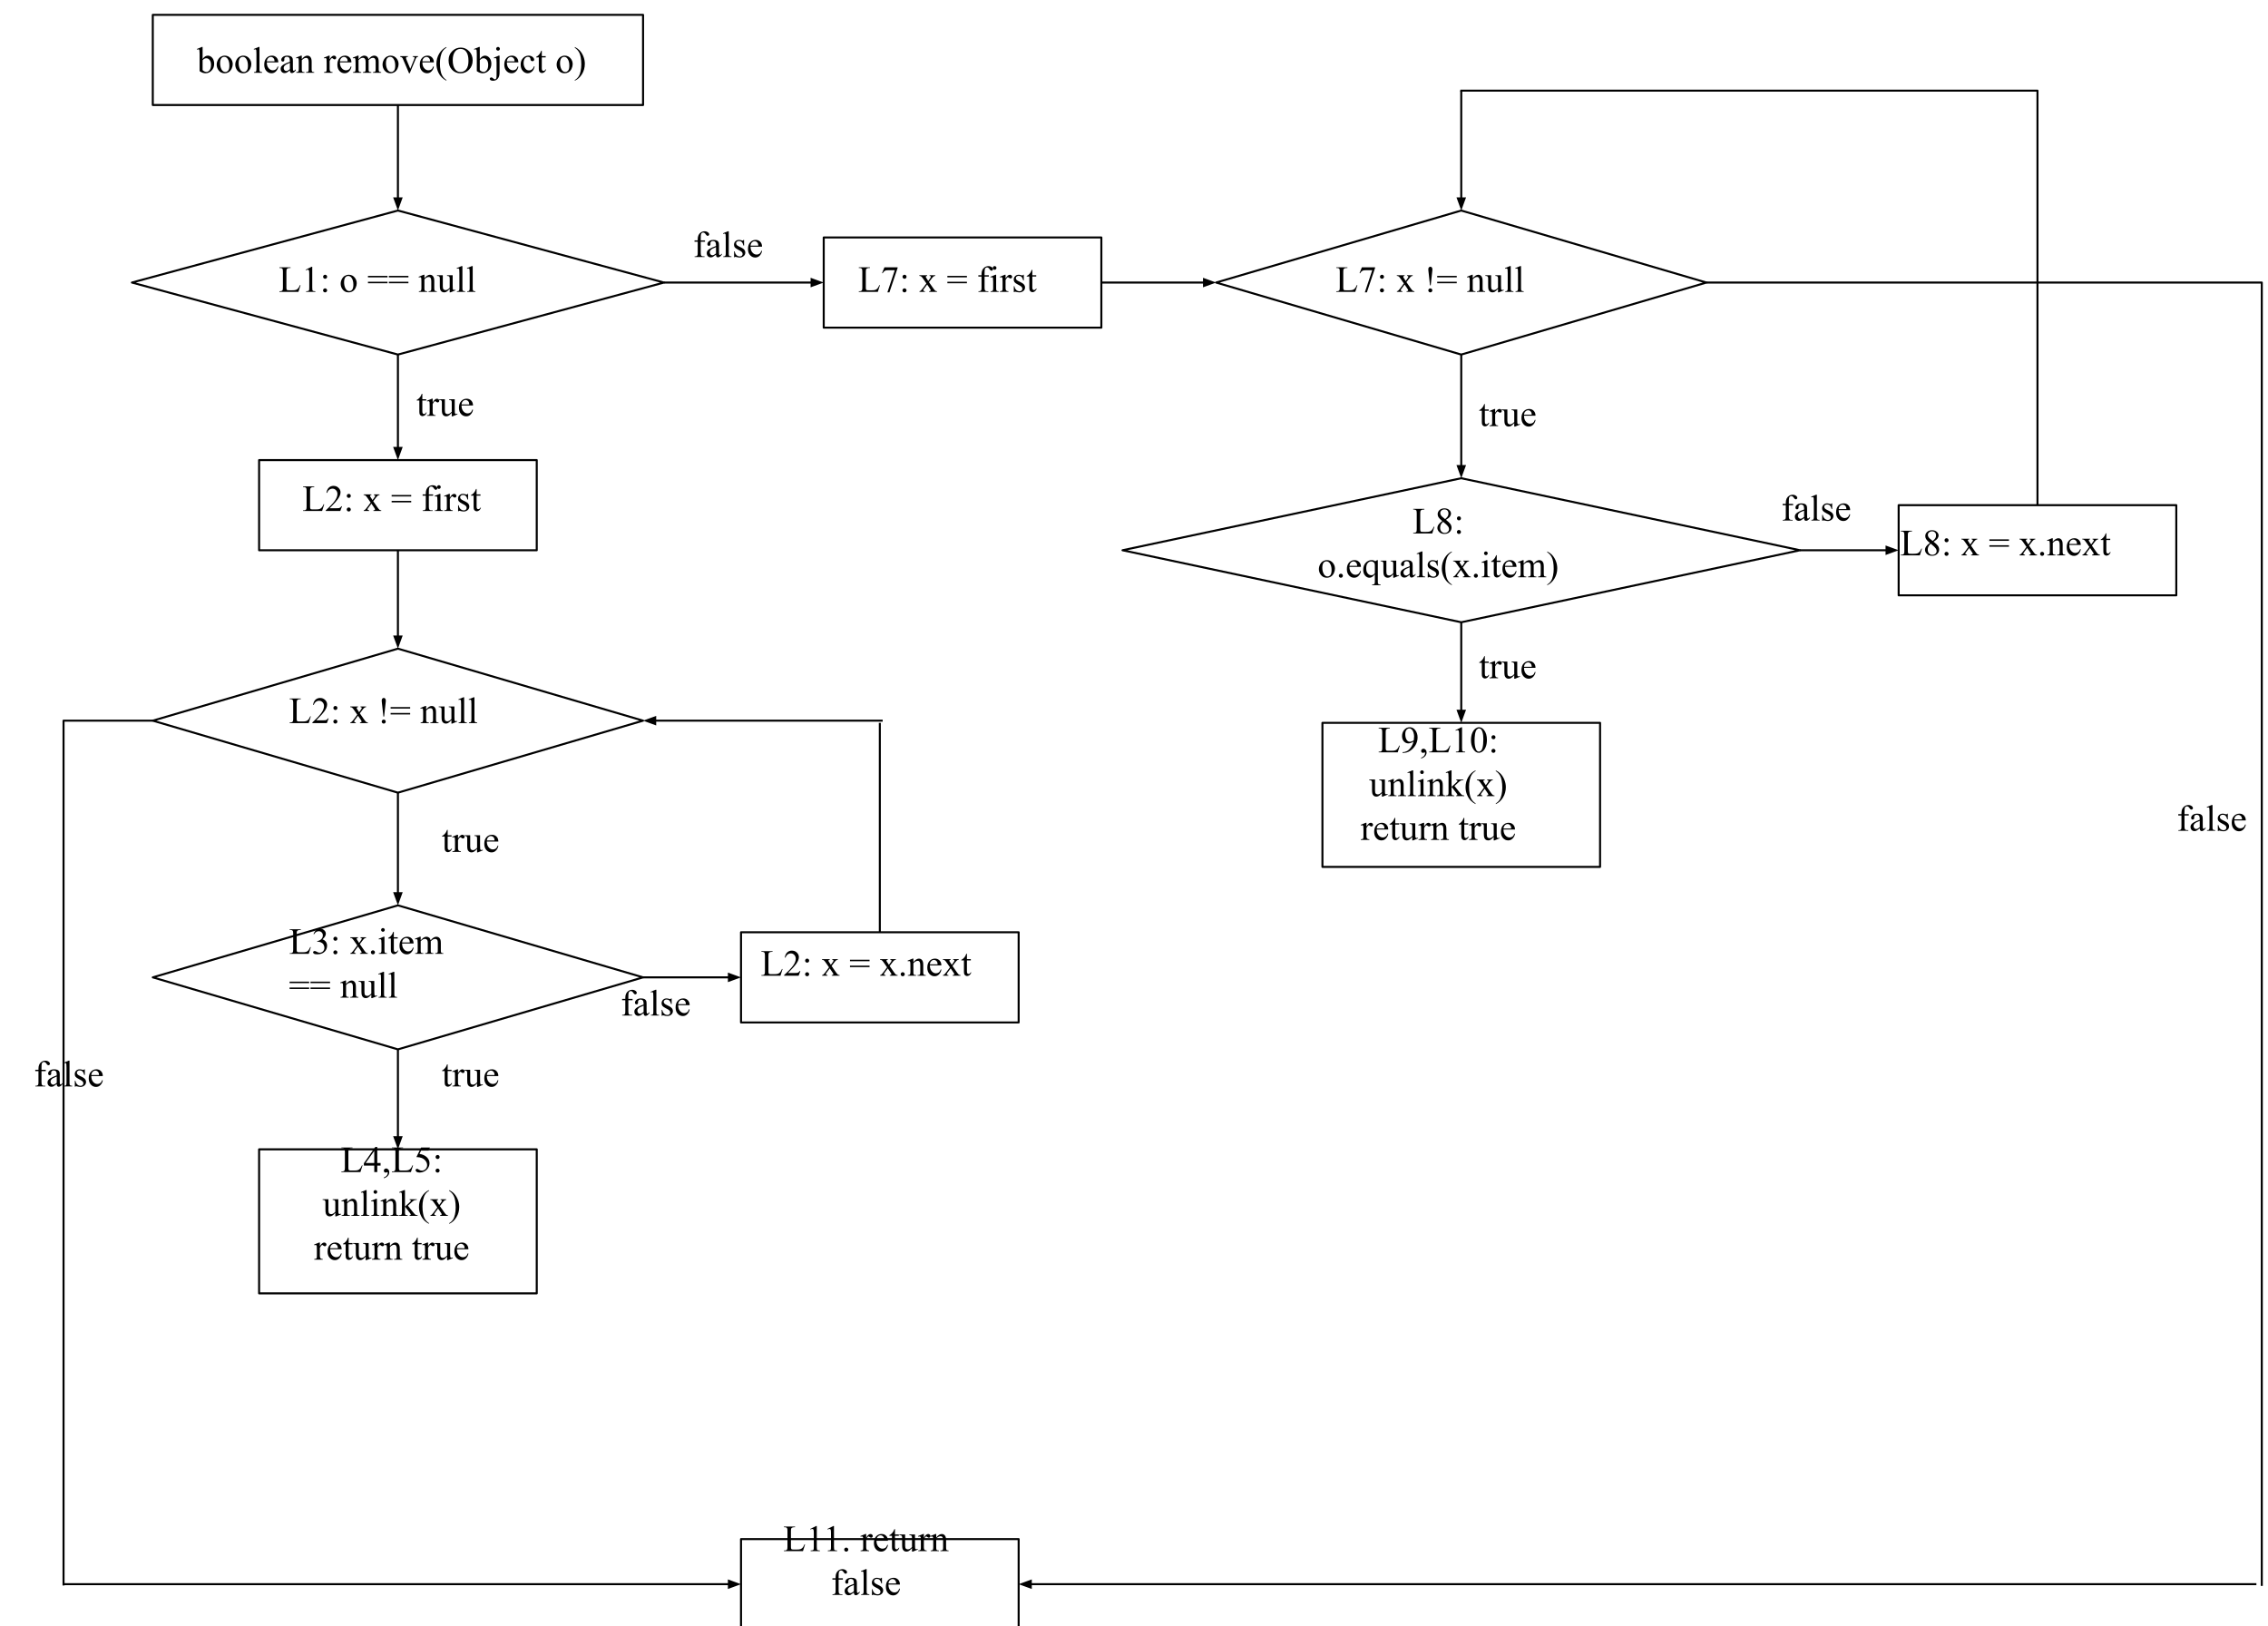 <?xml version="1.0" encoding="UTF-8"?><svg xmlns="http://www.w3.org/2000/svg" xmlns:xlink="http://www.w3.org/1999/xlink" width="855pt" height="613pt" viewBox="0 0 855 613" version="1.1"><defs><g><symbol overflow="visible" id="glyph0-0"><path style="stroke:none;" d="M 1.938 0 L 1.938 -8.75 L 8.938 -8.75 L 8.938 0 Z M 2.156 -0.219 L 8.719 -0.219 L 8.719 -8.531 L 2.156 -8.531 Z M 2.156 -0.219 "/></symbol><symbol overflow="visible" id="glyph0-1"><path style="stroke:none;" d="M 2.156 -5.188 C 2.758 -6.031 3.41 -6.453 4.109 -6.453 C 4.754 -6.453 5.316 -6.176 5.797 -5.625 C 6.273 -5.07 6.516 -4.32 6.516 -3.375 C 6.516 -2.258 6.145 -1.363 5.406 -0.688 C 4.77 -0.102 4.062 0.188 3.281 0.188 C 2.914 0.188 2.547 0.125 2.172 0 C 1.797 -0.133 1.414 -0.336 1.031 -0.609 L 1.031 -7.094 C 1.031 -7.801 1.008 -8.234 0.969 -8.391 C 0.938 -8.555 0.883 -8.672 0.812 -8.734 C 0.738 -8.797 0.648 -8.828 0.547 -8.828 C 0.41 -8.828 0.25 -8.789 0.062 -8.719 L -0.031 -8.953 L 1.844 -9.719 L 2.156 -9.719 Z M 2.156 -4.75 L 2.156 -1 C 2.383 -0.77 2.625 -0.598 2.875 -0.484 C 3.125 -0.367 3.379 -0.312 3.641 -0.312 C 4.055 -0.312 4.441 -0.535 4.797 -0.984 C 5.148 -1.441 5.328 -2.109 5.328 -2.984 C 5.328 -3.785 5.148 -4.398 4.797 -4.828 C 4.441 -5.254 4.035 -5.469 3.578 -5.469 C 3.336 -5.469 3.094 -5.41 2.844 -5.297 C 2.664 -5.203 2.438 -5.02 2.156 -4.75 Z M 2.156 -4.75 "/></symbol><symbol overflow="visible" id="glyph0-2"><path style="stroke:none;" d="M 3.5 -6.453 C 4.445 -6.453 5.207 -6.086 5.781 -5.359 C 6.27 -4.742 6.516 -4.039 6.516 -3.25 C 6.516 -2.688 6.379 -2.117 6.109 -1.547 C 5.836 -0.973 5.469 -0.539 5 -0.25 C 4.531 0.039 4.004 0.188 3.422 0.188 C 2.484 0.188 1.734 -0.188 1.172 -0.938 C 0.703 -1.57 0.469 -2.281 0.469 -3.062 C 0.469 -3.645 0.609 -4.219 0.891 -4.781 C 1.18 -5.352 1.555 -5.773 2.016 -6.047 C 2.484 -6.316 2.977 -6.453 3.5 -6.453 Z M 3.281 -6 C 3.039 -6 2.797 -5.926 2.547 -5.781 C 2.305 -5.645 2.113 -5.395 1.969 -5.031 C 1.82 -4.664 1.75 -4.203 1.75 -3.641 C 1.75 -2.734 1.926 -1.945 2.281 -1.281 C 2.645 -0.625 3.125 -0.297 3.719 -0.297 C 4.156 -0.297 4.52 -0.477 4.812 -0.844 C 5.102 -1.207 5.25 -1.832 5.25 -2.719 C 5.25 -3.832 5.008 -4.707 4.531 -5.344 C 4.207 -5.781 3.789 -6 3.281 -6 Z M 3.281 -6 "/></symbol><symbol overflow="visible" id="glyph0-3"><path style="stroke:none;" d="M 2.594 -9.719 L 2.594 -1.422 C 2.594 -1.023 2.617 -0.758 2.672 -0.625 C 2.734 -0.5 2.82 -0.406 2.938 -0.344 C 3.062 -0.281 3.285 -0.25 3.609 -0.25 L 3.609 0 L 0.531 0 L 0.531 -0.25 C 0.82 -0.25 1.02 -0.273 1.125 -0.328 C 1.227 -0.391 1.305 -0.488 1.359 -0.625 C 1.422 -0.758 1.453 -1.023 1.453 -1.422 L 1.453 -7.109 C 1.453 -7.805 1.438 -8.234 1.406 -8.391 C 1.375 -8.555 1.32 -8.672 1.25 -8.734 C 1.188 -8.797 1.098 -8.828 0.984 -8.828 C 0.867 -8.828 0.719 -8.789 0.531 -8.719 L 0.422 -8.953 L 2.281 -9.719 Z M 2.594 -9.719 "/></symbol><symbol overflow="visible" id="glyph0-4"><path style="stroke:none;" d="M 1.484 -3.906 C 1.484 -2.977 1.711 -2.25 2.172 -1.719 C 2.617 -1.188 3.156 -0.922 3.781 -0.922 C 4.188 -0.922 4.539 -1.031 4.844 -1.25 C 5.145 -1.477 5.398 -1.867 5.609 -2.422 L 5.812 -2.281 C 5.719 -1.656 5.441 -1.086 4.984 -0.578 C 4.523 -0.066 3.945 0.188 3.25 0.188 C 2.5 0.188 1.852 -0.102 1.312 -0.688 C 0.781 -1.27 0.516 -2.055 0.516 -3.047 C 0.516 -4.117 0.789 -4.953 1.344 -5.547 C 1.895 -6.148 2.582 -6.453 3.406 -6.453 C 4.113 -6.453 4.691 -6.219 5.141 -5.75 C 5.586 -5.289 5.812 -4.676 5.812 -3.906 Z M 1.484 -4.297 L 4.391 -4.297 C 4.367 -4.703 4.32 -4.984 4.25 -5.141 C 4.133 -5.398 3.961 -5.602 3.734 -5.75 C 3.504 -5.895 3.27 -5.969 3.031 -5.969 C 2.656 -5.969 2.316 -5.82 2.016 -5.531 C 1.711 -5.238 1.535 -4.828 1.484 -4.297 Z M 1.484 -4.297 "/></symbol><symbol overflow="visible" id="glyph0-5"><path style="stroke:none;" d="M 3.984 -0.906 C 3.336 -0.406 2.938 -0.117 2.781 -0.047 C 2.531 0.066 2.266 0.125 1.984 0.125 C 1.555 0.125 1.203 -0.02 0.922 -0.312 C 0.641 -0.613 0.5 -1.004 0.5 -1.484 C 0.5 -1.785 0.566 -2.051 0.703 -2.281 C 0.891 -2.582 1.211 -2.867 1.672 -3.141 C 2.141 -3.422 2.91 -3.758 3.984 -4.156 L 3.984 -4.391 C 3.984 -5.016 3.883 -5.441 3.688 -5.672 C 3.488 -5.91 3.203 -6.031 2.828 -6.031 C 2.535 -6.031 2.305 -5.953 2.141 -5.797 C 1.961 -5.641 1.875 -5.461 1.875 -5.266 L 1.891 -4.875 C 1.891 -4.656 1.836 -4.488 1.734 -4.375 C 1.629 -4.27 1.488 -4.219 1.312 -4.219 C 1.145 -4.219 1.004 -4.273 0.891 -4.391 C 0.785 -4.504 0.734 -4.664 0.734 -4.875 C 0.734 -5.27 0.93 -5.629 1.328 -5.953 C 1.734 -6.285 2.301 -6.453 3.031 -6.453 C 3.582 -6.453 4.035 -6.359 4.391 -6.172 C 4.66 -6.023 4.859 -5.801 4.984 -5.5 C 5.066 -5.301 5.109 -4.898 5.109 -4.297 L 5.109 -2.172 C 5.109 -1.578 5.117 -1.211 5.141 -1.078 C 5.172 -0.941 5.211 -0.848 5.266 -0.797 C 5.316 -0.754 5.375 -0.734 5.438 -0.734 C 5.508 -0.734 5.578 -0.75 5.641 -0.781 C 5.734 -0.844 5.914 -1.008 6.188 -1.281 L 6.188 -0.906 C 5.676 -0.219 5.188 0.125 4.719 0.125 C 4.5 0.125 4.32 0.047 4.188 -0.109 C 4.062 -0.266 3.992 -0.531 3.984 -0.906 Z M 3.984 -1.344 L 3.984 -3.734 C 3.297 -3.461 2.852 -3.27 2.656 -3.156 C 2.289 -2.945 2.031 -2.734 1.875 -2.516 C 1.719 -2.297 1.641 -2.062 1.641 -1.812 C 1.641 -1.477 1.738 -1.203 1.938 -0.984 C 2.133 -0.766 2.363 -0.656 2.625 -0.656 C 2.969 -0.656 3.422 -0.883 3.984 -1.344 Z M 3.984 -1.344 "/></symbol><symbol overflow="visible" id="glyph0-6"><path style="stroke:none;" d="M 2.266 -5.125 C 2.992 -6.008 3.691 -6.453 4.359 -6.453 C 4.703 -6.453 4.992 -6.363 5.234 -6.188 C 5.484 -6.02 5.68 -5.738 5.828 -5.344 C 5.93 -5.07 5.984 -4.656 5.984 -4.094 L 5.984 -1.422 C 5.984 -1.023 6.016 -0.754 6.078 -0.609 C 6.129 -0.492 6.207 -0.406 6.312 -0.344 C 6.426 -0.281 6.633 -0.25 6.938 -0.25 L 6.938 0 L 3.844 0 L 3.844 -0.25 L 3.969 -0.25 C 4.258 -0.25 4.461 -0.289 4.578 -0.375 C 4.703 -0.469 4.785 -0.598 4.828 -0.766 C 4.848 -0.836 4.859 -1.055 4.859 -1.422 L 4.859 -3.984 C 4.859 -4.547 4.781 -4.957 4.625 -5.219 C 4.477 -5.477 4.234 -5.609 3.891 -5.609 C 3.336 -5.609 2.797 -5.312 2.266 -4.719 L 2.266 -1.422 C 2.266 -0.992 2.289 -0.727 2.344 -0.625 C 2.406 -0.5 2.488 -0.406 2.594 -0.344 C 2.707 -0.281 2.938 -0.25 3.281 -0.25 L 3.281 0 L 0.188 0 L 0.188 -0.25 L 0.328 -0.25 C 0.641 -0.25 0.852 -0.328 0.969 -0.484 C 1.082 -0.648 1.141 -0.961 1.141 -1.422 L 1.141 -3.734 C 1.141 -4.492 1.117 -4.953 1.078 -5.109 C 1.047 -5.273 0.992 -5.383 0.922 -5.438 C 0.859 -5.5 0.766 -5.531 0.641 -5.531 C 0.516 -5.531 0.363 -5.5 0.188 -5.438 L 0.078 -5.688 L 1.969 -6.453 L 2.266 -6.453 Z M 2.266 -5.125 "/></symbol><symbol overflow="visible" id="glyph0-7"><path style="stroke:none;" d=""/></symbol><symbol overflow="visible" id="glyph0-8"><path style="stroke:none;" d="M 2.266 -6.453 L 2.266 -5.031 C 2.797 -5.977 3.336 -6.453 3.891 -6.453 C 4.141 -6.453 4.344 -6.375 4.5 -6.219 C 4.664 -6.062 4.75 -5.883 4.75 -5.688 C 4.75 -5.508 4.688 -5.359 4.562 -5.234 C 4.445 -5.109 4.312 -5.047 4.156 -5.047 C 3.988 -5.047 3.805 -5.125 3.609 -5.281 C 3.41 -5.445 3.266 -5.531 3.172 -5.531 C 3.086 -5.531 3 -5.484 2.906 -5.391 C 2.695 -5.203 2.484 -4.895 2.266 -4.469 L 2.266 -1.469 C 2.266 -1.113 2.312 -0.848 2.406 -0.672 C 2.457 -0.555 2.555 -0.457 2.703 -0.375 C 2.859 -0.289 3.078 -0.25 3.359 -0.25 L 3.359 0 L 0.156 0 L 0.156 -0.25 C 0.477 -0.25 0.719 -0.297 0.875 -0.391 C 0.988 -0.461 1.066 -0.582 1.109 -0.75 C 1.129 -0.82 1.141 -1.039 1.141 -1.406 L 1.141 -3.828 C 1.141 -4.555 1.125 -4.988 1.094 -5.125 C 1.062 -5.27 1.004 -5.375 0.922 -5.438 C 0.848 -5.5 0.754 -5.531 0.641 -5.531 C 0.492 -5.531 0.332 -5.5 0.156 -5.438 L 0.094 -5.688 L 1.984 -6.453 Z M 2.266 -6.453 "/></symbol><symbol overflow="visible" id="glyph0-9"><path style="stroke:none;" d="M 2.297 -5.109 C 2.754 -5.566 3.023 -5.832 3.109 -5.906 C 3.305 -6.07 3.523 -6.203 3.766 -6.297 C 4.004 -6.398 4.238 -6.453 4.469 -6.453 C 4.863 -6.453 5.203 -6.336 5.484 -6.109 C 5.766 -5.879 5.953 -5.547 6.047 -5.109 C 6.516 -5.66 6.91 -6.02 7.234 -6.188 C 7.555 -6.363 7.891 -6.453 8.234 -6.453 C 8.566 -6.453 8.863 -6.363 9.125 -6.188 C 9.383 -6.02 9.586 -5.742 9.734 -5.359 C 9.836 -5.086 9.891 -4.672 9.891 -4.109 L 9.891 -1.422 C 9.891 -1.023 9.914 -0.754 9.969 -0.609 C 10.02 -0.504 10.102 -0.414 10.219 -0.344 C 10.344 -0.281 10.547 -0.25 10.828 -0.25 L 10.828 0 L 7.734 0 L 7.734 -0.25 L 7.875 -0.25 C 8.133 -0.25 8.344 -0.301 8.5 -0.406 C 8.602 -0.477 8.676 -0.594 8.719 -0.75 C 8.738 -0.832 8.75 -1.055 8.75 -1.422 L 8.75 -4.109 C 8.75 -4.617 8.688 -4.977 8.562 -5.188 C 8.383 -5.477 8.102 -5.625 7.719 -5.625 C 7.469 -5.625 7.223 -5.562 6.984 -5.438 C 6.742 -5.32 6.445 -5.098 6.094 -4.766 L 6.078 -4.703 L 6.094 -4.406 L 6.094 -1.422 C 6.094 -0.984 6.113 -0.711 6.156 -0.609 C 6.207 -0.504 6.301 -0.414 6.438 -0.344 C 6.57 -0.281 6.797 -0.25 7.109 -0.25 L 7.109 0 L 3.953 0 L 3.953 -0.25 C 4.297 -0.25 4.531 -0.289 4.656 -0.375 C 4.789 -0.457 4.883 -0.578 4.938 -0.734 C 4.957 -0.816 4.969 -1.047 4.969 -1.422 L 4.969 -4.109 C 4.969 -4.617 4.895 -4.984 4.75 -5.203 C 4.539 -5.492 4.258 -5.641 3.906 -5.641 C 3.656 -5.641 3.41 -5.578 3.172 -5.453 C 2.797 -5.242 2.504 -5.016 2.297 -4.766 L 2.297 -1.422 C 2.297 -1.004 2.32 -0.734 2.375 -0.609 C 2.438 -0.492 2.52 -0.406 2.625 -0.344 C 2.738 -0.281 2.969 -0.25 3.312 -0.25 L 3.312 0 L 0.219 0 L 0.219 -0.25 C 0.508 -0.25 0.707 -0.281 0.812 -0.344 C 0.926 -0.406 1.016 -0.5 1.078 -0.625 C 1.141 -0.758 1.172 -1.023 1.172 -1.422 L 1.172 -3.812 C 1.172 -4.5 1.148 -4.941 1.109 -5.141 C 1.078 -5.285 1.023 -5.383 0.953 -5.438 C 0.891 -5.5 0.797 -5.531 0.672 -5.531 C 0.547 -5.531 0.395 -5.5 0.219 -5.438 L 0.109 -5.688 L 2 -6.453 L 2.297 -6.453 Z M 2.297 -5.109 "/></symbol><symbol overflow="visible" id="glyph0-10"><path style="stroke:none;" d="M 0.109 -6.266 L 3.062 -6.266 L 3.062 -6.016 L 2.875 -6.016 C 2.695 -6.016 2.562 -5.969 2.469 -5.875 C 2.375 -5.789 2.328 -5.676 2.328 -5.531 C 2.328 -5.375 2.375 -5.188 2.469 -4.969 L 3.922 -1.5 L 5.391 -5.094 C 5.492 -5.344 5.547 -5.535 5.547 -5.672 C 5.547 -5.734 5.523 -5.785 5.484 -5.828 C 5.441 -5.898 5.379 -5.945 5.297 -5.969 C 5.223 -6 5.066 -6.016 4.828 -6.016 L 4.828 -6.266 L 6.875 -6.266 L 6.875 -6.016 C 6.633 -5.992 6.469 -5.941 6.375 -5.859 C 6.219 -5.723 6.078 -5.5 5.953 -5.188 L 3.719 0.188 L 3.453 0.188 L 1.203 -5.094 C 1.109 -5.344 1.016 -5.52 0.922 -5.625 C 0.828 -5.727 0.711 -5.816 0.578 -5.891 C 0.492 -5.93 0.336 -5.973 0.109 -6.016 Z M 0.109 -6.266 "/></symbol><symbol overflow="visible" id="glyph0-11"><path style="stroke:none;" d="M 4.344 2.734 L 4.344 3 C 3.656 2.645 3.082 2.238 2.625 1.781 C 1.969 1.113 1.461 0.332 1.109 -0.562 C 0.754 -1.457 0.578 -2.391 0.578 -3.359 C 0.578 -4.766 0.926 -6.051 1.625 -7.219 C 2.32 -8.383 3.227 -9.219 4.344 -9.719 L 4.344 -9.438 C 3.781 -9.125 3.316 -8.695 2.953 -8.156 C 2.598 -7.625 2.332 -6.941 2.156 -6.109 C 1.977 -5.285 1.891 -4.426 1.891 -3.531 C 1.891 -2.562 1.969 -1.676 2.125 -0.875 C 2.238 -0.25 2.379 0.25 2.547 0.625 C 2.711 1.008 2.938 1.379 3.219 1.734 C 3.508 2.086 3.883 2.422 4.344 2.734 Z M 4.344 2.734 "/></symbol><symbol overflow="visible" id="glyph0-12"><path style="stroke:none;" d="M 5.125 -9.484 C 6.32 -9.484 7.363 -9.023 8.25 -8.109 C 9.133 -7.191 9.578 -6.051 9.578 -4.688 C 9.578 -3.281 9.129 -2.109 8.234 -1.172 C 7.348 -0.242 6.273 0.219 5.016 0.219 C 3.734 0.219 2.66 -0.234 1.797 -1.141 C 0.93 -2.055 0.5 -3.234 0.5 -4.672 C 0.5 -6.141 1 -7.336 2 -8.266 C 2.863 -9.078 3.906 -9.484 5.125 -9.484 Z M 4.984 -8.984 C 4.16 -8.984 3.5 -8.676 3 -8.062 C 2.375 -7.289 2.062 -6.172 2.062 -4.703 C 2.062 -3.18 2.383 -2.016 3.031 -1.203 C 3.531 -0.586 4.188 -0.281 5 -0.281 C 5.863 -0.281 6.578 -0.617 7.141 -1.297 C 7.711 -1.973 8 -3.039 8 -4.5 C 8 -6.094 7.688 -7.273 7.062 -8.047 C 6.562 -8.672 5.867 -8.984 4.984 -8.984 Z M 4.984 -8.984 "/></symbol><symbol overflow="visible" id="glyph0-13"><path style="stroke:none;" d="M 2.031 -9.734 C 2.219 -9.734 2.379 -9.66 2.516 -9.516 C 2.66 -9.379 2.734 -9.219 2.734 -9.031 C 2.734 -8.832 2.66 -8.664 2.516 -8.531 C 2.379 -8.395 2.219 -8.328 2.031 -8.328 C 1.832 -8.328 1.664 -8.395 1.531 -8.531 C 1.395 -8.664 1.328 -8.832 1.328 -9.031 C 1.328 -9.219 1.395 -9.379 1.531 -9.516 C 1.664 -9.66 1.832 -9.734 2.031 -9.734 Z M 2.609 -6.453 L 2.609 -0.141 C 2.609 0.93 2.379 1.723 1.922 2.234 C 1.473 2.754 0.883 3.016 0.156 3.016 C -0.258 3.016 -0.566 2.941 -0.766 2.797 C -0.973 2.648 -1.078 2.492 -1.078 2.328 C -1.078 2.172 -1.02 2.035 -0.906 1.922 C -0.789 1.805 -0.66 1.75 -0.516 1.75 C -0.391 1.75 -0.27 1.781 -0.156 1.844 C -0.07 1.875 0.078 1.988 0.297 2.188 C 0.516 2.383 0.703 2.484 0.859 2.484 C 0.961 2.484 1.066 2.441 1.172 2.359 C 1.273 2.273 1.352 2.133 1.406 1.938 C 1.457 1.738 1.484 1.305 1.484 0.641 L 1.484 -3.812 C 1.484 -4.5 1.461 -4.941 1.422 -5.141 C 1.391 -5.285 1.336 -5.383 1.266 -5.438 C 1.203 -5.5 1.109 -5.531 0.984 -5.531 C 0.859 -5.531 0.707 -5.5 0.531 -5.438 L 0.438 -5.688 L 2.312 -6.453 Z M 2.609 -6.453 "/></symbol><symbol overflow="visible" id="glyph0-14"><path style="stroke:none;" d="M 5.75 -2.375 C 5.582 -1.551 5.254 -0.914 4.766 -0.469 C 4.273 -0.031 3.727 0.188 3.125 0.188 C 2.414 0.188 1.797 -0.109 1.266 -0.703 C 0.742 -1.297 0.484 -2.102 0.484 -3.125 C 0.484 -4.102 0.773 -4.898 1.359 -5.516 C 1.941 -6.141 2.645 -6.453 3.469 -6.453 C 4.082 -6.453 4.586 -6.285 4.984 -5.953 C 5.379 -5.629 5.578 -5.289 5.578 -4.938 C 5.578 -4.77 5.52 -4.629 5.406 -4.516 C 5.301 -4.41 5.145 -4.359 4.938 -4.359 C 4.676 -4.359 4.473 -4.445 4.328 -4.625 C 4.254 -4.719 4.203 -4.898 4.172 -5.172 C 4.148 -5.441 4.062 -5.645 3.906 -5.781 C 3.75 -5.914 3.523 -5.984 3.234 -5.984 C 2.785 -5.984 2.422 -5.816 2.141 -5.484 C 1.773 -5.035 1.594 -4.445 1.594 -3.719 C 1.594 -2.969 1.773 -2.305 2.141 -1.734 C 2.504 -1.16 3 -0.875 3.625 -0.875 C 4.07 -0.875 4.473 -1.023 4.828 -1.328 C 5.078 -1.535 5.32 -1.914 5.562 -2.469 Z M 5.75 -2.375 "/></symbol><symbol overflow="visible" id="glyph0-15"><path style="stroke:none;" d="M 2.25 -8.312 L 2.25 -6.266 L 3.719 -6.266 L 3.719 -5.781 L 2.25 -5.781 L 2.25 -1.719 C 2.25 -1.312 2.305 -1.035 2.422 -0.891 C 2.547 -0.754 2.695 -0.688 2.875 -0.688 C 3.031 -0.688 3.176 -0.734 3.312 -0.828 C 3.457 -0.922 3.566 -1.062 3.641 -1.25 L 3.906 -1.25 C 3.75 -0.801 3.523 -0.461 3.234 -0.234 C 2.941 -0.004 2.641 0.109 2.328 0.109 C 2.117 0.109 1.914 0.051 1.719 -0.062 C 1.52 -0.188 1.367 -0.352 1.266 -0.562 C 1.172 -0.781 1.125 -1.117 1.125 -1.578 L 1.125 -5.781 L 0.141 -5.781 L 0.141 -6.016 C 0.391 -6.109 0.645 -6.273 0.906 -6.516 C 1.164 -6.754 1.398 -7.039 1.609 -7.375 C 1.711 -7.539 1.859 -7.852 2.047 -8.312 Z M 2.25 -8.312 "/></symbol><symbol overflow="visible" id="glyph0-16"><path style="stroke:none;" d="M 0.312 -9.438 L 0.312 -9.719 C 1.008 -9.375 1.586 -8.973 2.047 -8.516 C 2.691 -7.848 3.191 -7.066 3.547 -6.172 C 3.91 -5.273 4.094 -4.344 4.094 -3.375 C 4.094 -1.957 3.742 -0.664 3.047 0.5 C 2.348 1.664 1.438 2.5 0.312 3 L 0.312 2.734 C 0.875 2.422 1.336 1.992 1.703 1.453 C 2.066 0.922 2.332 0.242 2.5 -0.578 C 2.676 -1.398 2.766 -2.266 2.766 -3.172 C 2.766 -4.141 2.691 -5.023 2.547 -5.828 C 2.43 -6.453 2.285 -6.953 2.109 -7.328 C 1.941 -7.711 1.719 -8.078 1.438 -8.422 C 1.156 -8.773 0.781 -9.113 0.312 -9.438 Z M 0.312 -9.438 "/></symbol><symbol overflow="visible" id="glyph0-17"><path style="stroke:none;" d="M 8.031 -2.562 L 8.25 -2.516 L 7.453 0 L 0.281 0 L 0.281 -0.25 L 0.625 -0.25 C 1.02 -0.25 1.301 -0.379 1.469 -0.641 C 1.562 -0.785 1.609 -1.117 1.609 -1.641 L 1.609 -7.625 C 1.609 -8.207 1.547 -8.57 1.422 -8.719 C 1.242 -8.914 0.977 -9.016 0.625 -9.016 L 0.281 -9.016 L 0.281 -9.266 L 4.484 -9.266 L 4.484 -9.016 C 3.984 -9.023 3.633 -8.977 3.438 -8.875 C 3.238 -8.781 3.102 -8.66 3.031 -8.516 C 2.957 -8.367 2.922 -8.02 2.922 -7.469 L 2.922 -1.641 C 2.922 -1.266 2.957 -1.008 3.031 -0.875 C 3.094 -0.77 3.176 -0.695 3.281 -0.656 C 3.395 -0.613 3.754 -0.594 4.359 -0.594 L 5.031 -0.594 C 5.738 -0.594 6.234 -0.645 6.516 -0.75 C 6.805 -0.852 7.07 -1.035 7.312 -1.297 C 7.551 -1.566 7.789 -1.988 8.031 -2.562 Z M 8.031 -2.562 "/></symbol><symbol overflow="visible" id="glyph0-18"><path style="stroke:none;" d="M 1.641 -8.359 L 3.891 -9.469 L 4.125 -9.469 L 4.125 -1.641 C 4.125 -1.117 4.145 -0.789 4.188 -0.656 C 4.227 -0.531 4.316 -0.43 4.453 -0.359 C 4.586 -0.297 4.867 -0.258 5.297 -0.25 L 5.297 0 L 1.812 0 L 1.812 -0.25 C 2.25 -0.258 2.531 -0.297 2.656 -0.359 C 2.781 -0.43 2.867 -0.52 2.922 -0.625 C 2.973 -0.738 3 -1.078 3 -1.641 L 3 -6.641 C 3 -7.316 2.973 -7.75 2.922 -7.938 C 2.891 -8.082 2.832 -8.188 2.75 -8.25 C 2.664 -8.32 2.566 -8.359 2.453 -8.359 C 2.273 -8.359 2.039 -8.289 1.75 -8.156 Z M 1.641 -8.359 "/></symbol><symbol overflow="visible" id="glyph0-19"><path style="stroke:none;" d="M 1.969 -6.453 C 2.188 -6.453 2.367 -6.379 2.516 -6.234 C 2.66 -6.086 2.734 -5.906 2.734 -5.688 C 2.734 -5.477 2.66 -5.301 2.516 -5.156 C 2.367 -5.008 2.188 -4.938 1.969 -4.938 C 1.758 -4.938 1.582 -5.008 1.438 -5.156 C 1.289 -5.301 1.219 -5.477 1.219 -5.688 C 1.219 -5.906 1.289 -6.086 1.438 -6.234 C 1.582 -6.379 1.758 -6.453 1.969 -6.453 Z M 1.969 -1.328 C 2.176 -1.328 2.352 -1.25 2.5 -1.094 C 2.656 -0.945 2.734 -0.77 2.734 -0.562 C 2.734 -0.352 2.656 -0.176 2.5 -0.031 C 2.352 0.113 2.176 0.188 1.969 0.188 C 1.75 0.188 1.566 0.113 1.422 -0.031 C 1.273 -0.176 1.203 -0.352 1.203 -0.562 C 1.203 -0.77 1.273 -0.945 1.422 -1.094 C 1.566 -1.25 1.75 -1.328 1.969 -1.328 Z M 1.969 -1.328 "/></symbol><symbol overflow="visible" id="glyph0-20"><path style="stroke:none;" d="M 0.25 -6.031 L 7.625 -6.031 L 7.625 -5.469 L 0.25 -5.469 Z M 0.25 -3.812 L 7.625 -3.812 L 7.625 -3.25 L 0.25 -3.25 Z M 0.25 -3.812 "/></symbol><symbol overflow="visible" id="glyph0-21"><path style="stroke:none;" d="M 5.922 -6.266 L 5.922 -2.469 C 5.922 -1.738 5.938 -1.289 5.969 -1.125 C 6.008 -0.969 6.066 -0.859 6.141 -0.797 C 6.211 -0.734 6.301 -0.703 6.406 -0.703 C 6.551 -0.703 6.711 -0.742 6.891 -0.828 L 6.984 -0.578 L 5.109 0.188 L 4.797 0.188 L 4.797 -1.141 C 4.266 -0.555 3.852 -0.188 3.562 -0.031 C 3.281 0.113 2.984 0.188 2.672 0.188 C 2.316 0.188 2.008 0.086 1.75 -0.109 C 1.5 -0.316 1.32 -0.578 1.219 -0.891 C 1.125 -1.211 1.078 -1.664 1.078 -2.25 L 1.078 -5.047 C 1.078 -5.336 1.039 -5.539 0.969 -5.656 C 0.906 -5.77 0.812 -5.859 0.688 -5.922 C 0.562 -5.984 0.336 -6.016 0.016 -6.016 L 0.016 -6.266 L 2.203 -6.266 L 2.203 -2.078 C 2.203 -1.492 2.301 -1.109 2.5 -0.922 C 2.707 -0.742 2.957 -0.656 3.25 -0.656 C 3.445 -0.656 3.664 -0.711 3.906 -0.828 C 4.156 -0.953 4.453 -1.188 4.797 -1.531 L 4.797 -5.094 C 4.797 -5.445 4.727 -5.688 4.594 -5.812 C 4.469 -5.938 4.203 -6.004 3.797 -6.016 L 3.797 -6.266 Z M 5.922 -6.266 "/></symbol><symbol overflow="visible" id="glyph0-22"><path style="stroke:none;" d="M 6.422 -1.781 L 5.766 0 L 0.297 0 L 0.297 -0.25 C 1.91 -1.719 3.047 -2.914 3.703 -3.844 C 4.359 -4.781 4.688 -5.633 4.688 -6.406 C 4.688 -6.988 4.504 -7.469 4.141 -7.844 C 3.785 -8.227 3.352 -8.422 2.844 -8.422 C 2.395 -8.422 1.988 -8.285 1.625 -8.016 C 1.258 -7.742 0.992 -7.352 0.828 -6.844 L 0.562 -6.844 C 0.676 -7.688 0.969 -8.332 1.438 -8.781 C 1.914 -9.238 2.508 -9.469 3.219 -9.469 C 3.969 -9.469 4.594 -9.223 5.094 -8.734 C 5.602 -8.254 5.859 -7.688 5.859 -7.031 C 5.859 -6.562 5.75 -6.094 5.531 -5.625 C 5.188 -4.883 4.641 -4.102 3.891 -3.281 C 2.754 -2.039 2.039 -1.289 1.75 -1.031 L 4.172 -1.031 C 4.672 -1.031 5.02 -1.047 5.219 -1.078 C 5.414 -1.117 5.594 -1.195 5.75 -1.312 C 5.906 -1.426 6.047 -1.582 6.172 -1.781 Z M 6.422 -1.781 "/></symbol><symbol overflow="visible" id="glyph0-23"><path style="stroke:none;" d="M 0.188 -6.266 L 3.125 -6.266 L 3.125 -6.016 C 2.938 -6.016 2.805 -5.977 2.734 -5.906 C 2.66 -5.844 2.625 -5.758 2.625 -5.656 C 2.625 -5.551 2.703 -5.383 2.859 -5.156 C 2.91 -5.082 2.988 -4.969 3.094 -4.812 L 3.531 -4.109 L 4.047 -4.812 C 4.379 -5.258 4.547 -5.547 4.547 -5.672 C 4.547 -5.766 4.504 -5.844 4.422 -5.906 C 4.348 -5.977 4.223 -6.016 4.047 -6.016 L 4.047 -6.266 L 6.172 -6.266 L 6.172 -6.016 C 5.941 -5.992 5.742 -5.93 5.578 -5.828 C 5.359 -5.672 5.055 -5.332 4.672 -4.812 L 3.812 -3.672 L 5.375 -1.422 C 5.758 -0.879 6.031 -0.551 6.188 -0.438 C 6.352 -0.32 6.566 -0.258 6.828 -0.25 L 6.828 0 L 3.875 0 L 3.875 -0.25 C 4.082 -0.25 4.242 -0.297 4.359 -0.391 C 4.441 -0.453 4.484 -0.535 4.484 -0.641 C 4.484 -0.742 4.336 -1.004 4.047 -1.422 L 3.125 -2.766 L 2.125 -1.422 C 1.812 -1.016 1.656 -0.77 1.656 -0.688 C 1.656 -0.582 1.707 -0.484 1.812 -0.391 C 1.914 -0.305 2.07 -0.258 2.281 -0.25 L 2.281 0 L 0.234 0 L 0.234 -0.25 C 0.398 -0.27 0.539 -0.328 0.656 -0.422 C 0.832 -0.547 1.125 -0.879 1.531 -1.422 L 2.844 -3.172 L 1.656 -4.891 C 1.32 -5.391 1.062 -5.703 0.875 -5.828 C 0.695 -5.953 0.469 -6.016 0.188 -6.016 Z M 0.188 -6.266 "/></symbol><symbol overflow="visible" id="glyph0-24"><path style="stroke:none;" d="M 2.891 -5.766 L 2.891 -1.656 C 2.891 -1.07 2.953 -0.703 3.078 -0.547 C 3.242 -0.348 3.469 -0.25 3.75 -0.25 L 4.328 -0.25 L 4.328 0 L 0.578 0 L 0.578 -0.25 L 0.859 -0.25 C 1.047 -0.25 1.211 -0.289 1.359 -0.375 C 1.516 -0.469 1.617 -0.594 1.672 -0.75 C 1.723 -0.906 1.75 -1.207 1.75 -1.656 L 1.75 -5.766 L 0.547 -5.766 L 0.547 -6.266 L 1.75 -6.266 L 1.75 -6.672 C 1.75 -7.297 1.848 -7.82 2.047 -8.25 C 2.254 -8.688 2.562 -9.035 2.969 -9.297 C 3.383 -9.566 3.852 -9.703 4.375 -9.703 C 4.852 -9.703 5.289 -9.551 5.688 -9.25 C 5.945 -9.039 6.078 -8.805 6.078 -8.547 C 6.078 -8.41 6.02 -8.281 5.906 -8.156 C 5.789 -8.039 5.664 -7.984 5.531 -7.984 C 5.414 -7.984 5.301 -8.02 5.188 -8.094 C 5.07 -8.164 4.93 -8.328 4.766 -8.578 C 4.598 -8.828 4.441 -8.992 4.297 -9.078 C 4.16 -9.172 4.004 -9.219 3.828 -9.219 C 3.617 -9.219 3.441 -9.16 3.297 -9.047 C 3.148 -8.93 3.047 -8.754 2.984 -8.516 C 2.922 -8.285 2.891 -7.688 2.891 -6.719 L 2.891 -6.266 L 4.5 -6.266 L 4.5 -5.766 Z M 2.891 -5.766 "/></symbol><symbol overflow="visible" id="glyph0-25"><path style="stroke:none;" d="M 2.031 -9.719 C 2.219 -9.719 2.379 -9.648 2.516 -9.516 C 2.648 -9.379 2.719 -9.219 2.719 -9.031 C 2.719 -8.844 2.648 -8.676 2.516 -8.531 C 2.379 -8.395 2.219 -8.328 2.031 -8.328 C 1.844 -8.328 1.676 -8.395 1.531 -8.531 C 1.395 -8.676 1.328 -8.844 1.328 -9.031 C 1.328 -9.219 1.395 -9.379 1.531 -9.516 C 1.664 -9.648 1.832 -9.719 2.031 -9.719 Z M 2.594 -6.453 L 2.594 -1.422 C 2.594 -1.023 2.617 -0.758 2.672 -0.625 C 2.734 -0.5 2.82 -0.406 2.938 -0.344 C 3.051 -0.281 3.254 -0.25 3.547 -0.25 L 3.547 0 L 0.5 0 L 0.5 -0.25 C 0.812 -0.25 1.02 -0.273 1.125 -0.328 C 1.227 -0.391 1.312 -0.488 1.375 -0.625 C 1.438 -0.758 1.469 -1.023 1.469 -1.422 L 1.469 -3.828 C 1.469 -4.504 1.445 -4.941 1.406 -5.141 C 1.375 -5.285 1.32 -5.383 1.25 -5.438 C 1.188 -5.5 1.094 -5.531 0.969 -5.531 C 0.844 -5.531 0.688 -5.5 0.5 -5.438 L 0.406 -5.688 L 2.297 -6.453 Z M 2.594 -6.453 "/></symbol><symbol overflow="visible" id="glyph0-26"><path style="stroke:none;" d="M 4.484 -6.453 L 4.484 -4.312 L 4.266 -4.312 C 4.086 -4.977 3.863 -5.43 3.594 -5.672 C 3.32 -5.922 2.977 -6.047 2.562 -6.047 C 2.238 -6.047 1.977 -5.957 1.781 -5.781 C 1.582 -5.613 1.484 -5.43 1.484 -5.234 C 1.484 -4.973 1.555 -4.754 1.703 -4.578 C 1.848 -4.391 2.141 -4.191 2.578 -3.984 L 3.562 -3.5 C 4.488 -3.039 4.953 -2.441 4.953 -1.703 C 4.953 -1.141 4.738 -0.68 4.312 -0.328 C 3.883 0.016 3.398 0.188 2.859 0.188 C 2.484 0.188 2.047 0.117 1.547 -0.016 C 1.398 -0.055 1.281 -0.078 1.188 -0.078 C 1.082 -0.078 1 -0.02 0.938 0.094 L 0.719 0.094 L 0.719 -2.141 L 0.938 -2.141 C 1.062 -1.504 1.301 -1.023 1.656 -0.703 C 2.02 -0.379 2.426 -0.219 2.875 -0.219 C 3.188 -0.219 3.441 -0.305 3.641 -0.484 C 3.836 -0.672 3.938 -0.895 3.938 -1.156 C 3.938 -1.469 3.828 -1.727 3.609 -1.938 C 3.391 -2.156 2.945 -2.426 2.281 -2.75 C 1.625 -3.082 1.191 -3.383 0.984 -3.656 C 0.785 -3.914 0.688 -4.242 0.688 -4.641 C 0.688 -5.148 0.863 -5.578 1.219 -5.922 C 1.57 -6.273 2.023 -6.453 2.578 -6.453 C 2.828 -6.453 3.129 -6.398 3.484 -6.297 C 3.711 -6.223 3.863 -6.188 3.938 -6.188 C 4.008 -6.188 4.066 -6.203 4.109 -6.234 C 4.148 -6.266 4.203 -6.336 4.266 -6.453 Z M 4.484 -6.453 "/></symbol><symbol overflow="visible" id="glyph0-27"><path style="stroke:none;" d="M 2.469 -2.453 L 2.203 -2.453 L 1.594 -7.984 C 1.57 -8.234 1.562 -8.414 1.562 -8.531 C 1.562 -8.82 1.633 -9.051 1.781 -9.219 C 1.938 -9.395 2.125 -9.484 2.344 -9.484 C 2.551 -9.484 2.727 -9.395 2.875 -9.219 C 3.031 -9.051 3.109 -8.797 3.109 -8.453 C 3.109 -8.336 3.098 -8.18 3.078 -7.984 Z M 2.328 -1.312 C 2.535 -1.312 2.711 -1.238 2.859 -1.094 C 3.004 -0.945 3.078 -0.77 3.078 -0.562 C 3.078 -0.352 3.004 -0.176 2.859 -0.031 C 2.711 0.113 2.535 0.188 2.328 0.188 C 2.117 0.188 1.938 0.113 1.781 -0.031 C 1.633 -0.176 1.562 -0.352 1.562 -0.562 C 1.562 -0.77 1.633 -0.945 1.781 -1.094 C 1.938 -1.238 2.117 -1.312 2.328 -1.312 Z M 2.328 -1.312 "/></symbol><symbol overflow="visible" id="glyph0-28"><path style="stroke:none;" d="M 0.719 -7.5 C 0.977 -8.125 1.305 -8.609 1.703 -8.953 C 2.109 -9.297 2.613 -9.469 3.219 -9.469 C 3.957 -9.469 4.523 -9.223 4.922 -8.734 C 5.223 -8.379 5.375 -7.992 5.375 -7.578 C 5.375 -6.898 4.953 -6.203 4.109 -5.484 C 4.68 -5.266 5.113 -4.945 5.406 -4.531 C 5.695 -4.113 5.844 -3.625 5.844 -3.062 C 5.844 -2.258 5.586 -1.566 5.078 -0.984 C 4.41 -0.211 3.445 0.172 2.188 0.172 C 1.562 0.172 1.133 0.094 0.906 -0.062 C 0.676 -0.219 0.562 -0.383 0.562 -0.562 C 0.562 -0.695 0.613 -0.812 0.719 -0.906 C 0.832 -1.008 0.961 -1.062 1.109 -1.062 C 1.223 -1.062 1.344 -1.047 1.469 -1.016 C 1.539 -0.992 1.711 -0.91 1.984 -0.766 C 2.266 -0.617 2.457 -0.531 2.562 -0.5 C 2.727 -0.457 2.906 -0.438 3.094 -0.438 C 3.562 -0.438 3.969 -0.613 4.312 -0.969 C 4.656 -1.332 4.828 -1.758 4.828 -2.25 C 4.828 -2.613 4.75 -2.961 4.594 -3.297 C 4.469 -3.555 4.336 -3.754 4.203 -3.891 C 4.004 -4.066 3.734 -4.227 3.391 -4.375 C 3.047 -4.52 2.695 -4.594 2.344 -4.594 L 2.125 -4.594 L 2.125 -4.812 C 2.488 -4.852 2.848 -4.977 3.203 -5.188 C 3.566 -5.406 3.832 -5.664 4 -5.969 C 4.164 -6.27 4.25 -6.598 4.25 -6.953 C 4.25 -7.422 4.098 -7.801 3.797 -8.094 C 3.504 -8.383 3.141 -8.531 2.703 -8.531 C 1.992 -8.531 1.406 -8.148 0.938 -7.391 Z M 0.719 -7.5 "/></symbol><symbol overflow="visible" id="glyph0-29"><path style="stroke:none;" d="M 1.75 -1.328 C 1.969 -1.328 2.148 -1.25 2.297 -1.094 C 2.441 -0.945 2.516 -0.77 2.516 -0.562 C 2.516 -0.352 2.438 -0.176 2.281 -0.031 C 2.133 0.113 1.957 0.188 1.75 0.188 C 1.539 0.188 1.359 0.113 1.203 -0.031 C 1.055 -0.176 0.984 -0.352 0.984 -0.562 C 0.984 -0.781 1.055 -0.961 1.203 -1.109 C 1.359 -1.254 1.539 -1.328 1.75 -1.328 Z M 1.75 -1.328 "/></symbol><symbol overflow="visible" id="glyph0-30"><path style="stroke:none;" d="M 6.516 -3.422 L 6.516 -2.453 L 5.266 -2.453 L 5.266 0 L 4.141 0 L 4.141 -2.453 L 0.219 -2.453 L 0.219 -3.328 L 4.516 -9.469 L 5.266 -9.469 L 5.266 -3.422 Z M 4.141 -3.422 L 4.141 -8.016 L 0.891 -3.422 Z M 4.141 -3.422 "/></symbol><symbol overflow="visible" id="glyph0-31"><path style="stroke:none;" d="M 0.75 2.328 L 0.75 2.031 C 1.219 1.875 1.582 1.633 1.844 1.312 C 2.102 0.988 2.234 0.645 2.234 0.281 C 2.234 0.188 2.211 0.113 2.172 0.062 C 2.141 0.02 2.109 0 2.078 0 C 2.023 0 1.914 0.039 1.75 0.125 C 1.664 0.164 1.578 0.188 1.484 0.188 C 1.266 0.188 1.086 0.125 0.953 0 C 0.816 -0.133 0.75 -0.316 0.75 -0.547 C 0.75 -0.773 0.832 -0.969 1 -1.125 C 1.176 -1.289 1.391 -1.375 1.641 -1.375 C 1.93 -1.375 2.195 -1.238 2.438 -0.969 C 2.676 -0.707 2.797 -0.363 2.797 0.062 C 2.797 0.531 2.629 0.969 2.297 1.375 C 1.973 1.781 1.457 2.098 0.75 2.328 Z M 0.75 2.328 "/></symbol><symbol overflow="visible" id="glyph0-32"><path style="stroke:none;" d="M 6.078 -9.266 L 5.547 -8.109 L 2.75 -8.109 L 2.141 -6.859 C 3.348 -6.68 4.305 -6.234 5.016 -5.516 C 5.617 -4.898 5.922 -4.172 5.922 -3.328 C 5.922 -2.836 5.82 -2.383 5.625 -1.969 C 5.426 -1.562 5.176 -1.211 4.875 -0.922 C 4.582 -0.629 4.25 -0.395 3.875 -0.219 C 3.352 0.039 2.816 0.172 2.266 0.172 C 1.703 0.172 1.297 0.078 1.047 -0.109 C 0.797 -0.305 0.672 -0.52 0.672 -0.75 C 0.672 -0.875 0.723 -0.984 0.828 -1.078 C 0.93 -1.18 1.062 -1.234 1.219 -1.234 C 1.344 -1.234 1.445 -1.211 1.531 -1.172 C 1.625 -1.141 1.773 -1.047 1.984 -0.891 C 2.328 -0.66 2.676 -0.547 3.031 -0.547 C 3.562 -0.547 4.023 -0.742 4.422 -1.141 C 4.828 -1.547 5.031 -2.039 5.031 -2.625 C 5.031 -3.176 4.848 -3.695 4.484 -4.188 C 4.129 -4.676 3.641 -5.051 3.016 -5.312 C 2.516 -5.52 1.836 -5.641 0.984 -5.672 L 2.75 -9.266 Z M 6.078 -9.266 "/></symbol><symbol overflow="visible" id="glyph0-33"><path style="stroke:none;" d="M 2.297 -9.719 L 2.297 -3.5 L 3.891 -4.938 C 4.223 -5.25 4.414 -5.445 4.469 -5.531 C 4.508 -5.582 4.531 -5.633 4.531 -5.688 C 4.531 -5.781 4.488 -5.859 4.406 -5.922 C 4.332 -5.992 4.211 -6.035 4.047 -6.047 L 4.047 -6.266 L 6.766 -6.266 L 6.766 -6.047 C 6.391 -6.035 6.078 -5.977 5.828 -5.875 C 5.578 -5.77 5.305 -5.582 5.016 -5.312 L 3.406 -3.828 L 5.016 -1.797 C 5.461 -1.234 5.758 -0.879 5.906 -0.734 C 6.125 -0.516 6.316 -0.375 6.484 -0.312 C 6.598 -0.27 6.797 -0.25 7.078 -0.25 L 7.078 0 L 4.047 0 L 4.047 -0.25 C 4.211 -0.25 4.328 -0.27 4.391 -0.312 C 4.453 -0.363 4.484 -0.438 4.484 -0.531 C 4.484 -0.633 4.395 -0.801 4.219 -1.031 L 2.297 -3.484 L 2.297 -1.406 C 2.297 -1 2.32 -0.734 2.375 -0.609 C 2.438 -0.484 2.52 -0.391 2.625 -0.328 C 2.727 -0.273 2.953 -0.25 3.297 -0.25 L 3.297 0 L 0.109 0 L 0.109 -0.25 C 0.43 -0.25 0.672 -0.285 0.828 -0.359 C 0.93 -0.41 1.004 -0.488 1.047 -0.594 C 1.117 -0.75 1.156 -1.008 1.156 -1.375 L 1.156 -7.078 C 1.156 -7.797 1.141 -8.234 1.109 -8.391 C 1.078 -8.555 1.023 -8.672 0.953 -8.734 C 0.879 -8.797 0.781 -8.828 0.656 -8.828 C 0.562 -8.828 0.422 -8.789 0.234 -8.719 L 0.109 -8.953 L 1.969 -9.719 Z M 2.297 -9.719 "/></symbol><symbol overflow="visible" id="glyph0-34"><path style="stroke:none;" d="M 1.406 -9.266 L 6.375 -9.266 L 6.375 -9.016 L 3.281 0.188 L 2.516 0.188 L 5.297 -8.156 L 2.734 -8.156 C 2.223 -8.156 1.859 -8.094 1.641 -7.969 C 1.254 -7.758 0.945 -7.438 0.719 -7 L 0.516 -7.078 Z M 1.406 -9.266 "/></symbol><symbol overflow="visible" id="glyph0-35"><path style="stroke:none;" d="M 2.688 -4.672 C 1.957 -5.273 1.484 -5.758 1.266 -6.125 C 1.055 -6.488 0.953 -6.863 0.953 -7.25 C 0.953 -7.852 1.18 -8.375 1.641 -8.812 C 2.109 -9.25 2.727 -9.469 3.5 -9.469 C 4.25 -9.469 4.848 -9.266 5.297 -8.859 C 5.754 -8.453 5.984 -7.988 5.984 -7.469 C 5.984 -7.125 5.859 -6.77 5.609 -6.406 C 5.367 -6.039 4.859 -5.617 4.078 -5.141 C 4.879 -4.516 5.41 -4.023 5.672 -3.672 C 6.016 -3.203 6.188 -2.711 6.188 -2.203 C 6.188 -1.547 5.938 -0.984 5.438 -0.516 C 4.945 -0.055 4.301 0.172 3.5 0.172 C 2.613 0.172 1.926 -0.102 1.438 -0.656 C 1.039 -1.102 0.844 -1.586 0.844 -2.109 C 0.844 -2.523 0.977 -2.93 1.25 -3.328 C 1.531 -3.734 2.008 -4.18 2.688 -4.672 Z M 3.766 -5.406 C 4.305 -5.895 4.648 -6.281 4.797 -6.562 C 4.941 -6.852 5.016 -7.176 5.016 -7.531 C 5.016 -8.008 4.879 -8.383 4.609 -8.656 C 4.348 -8.926 3.984 -9.062 3.516 -9.062 C 3.047 -9.062 2.664 -8.926 2.375 -8.656 C 2.082 -8.395 1.938 -8.082 1.938 -7.719 C 1.938 -7.477 1.992 -7.238 2.109 -7 C 2.234 -6.77 2.41 -6.547 2.641 -6.328 Z M 3.016 -4.406 C 2.629 -4.094 2.344 -3.742 2.156 -3.359 C 1.977 -2.984 1.891 -2.578 1.891 -2.141 C 1.891 -1.555 2.051 -1.086 2.375 -0.734 C 2.695 -0.379 3.109 -0.203 3.609 -0.203 C 4.098 -0.203 4.488 -0.344 4.781 -0.625 C 5.082 -0.906 5.234 -1.242 5.234 -1.641 C 5.234 -1.961 5.145 -2.254 4.969 -2.516 C 4.645 -2.992 3.992 -3.625 3.016 -4.406 Z M 3.016 -4.406 "/></symbol><symbol overflow="visible" id="glyph0-36"><path style="stroke:none;" d="M 5.984 -6.453 L 5.984 1.609 C 5.984 2.004 6.008 2.258 6.062 2.375 C 6.113 2.488 6.195 2.578 6.312 2.641 C 6.438 2.703 6.664 2.734 7 2.734 L 7 3 L 3.844 3 L 3.844 2.734 L 3.969 2.734 C 4.227 2.734 4.422 2.695 4.547 2.625 C 4.641 2.582 4.711 2.492 4.766 2.359 C 4.828 2.234 4.859 1.984 4.859 1.609 L 4.859 -1.094 C 4.441 -0.594 4.078 -0.254 3.766 -0.078 C 3.453 0.098 3.129 0.188 2.797 0.188 C 2.191 0.188 1.648 -0.086 1.172 -0.641 C 0.703 -1.191 0.469 -1.926 0.469 -2.844 C 0.469 -3.906 0.781 -4.77 1.406 -5.438 C 2.039 -6.113 2.801 -6.453 3.688 -6.453 C 3.945 -6.453 4.188 -6.414 4.406 -6.344 C 4.625 -6.27 4.816 -6.16 4.984 -6.016 C 5.254 -6.141 5.508 -6.285 5.75 -6.453 Z M 4.859 -1.516 L 4.859 -4.453 C 4.859 -4.797 4.812 -5.066 4.719 -5.266 C 4.633 -5.461 4.477 -5.629 4.25 -5.766 C 4.02 -5.898 3.758 -5.969 3.469 -5.969 C 2.957 -5.969 2.52 -5.75 2.156 -5.312 C 1.789 -4.883 1.609 -4.227 1.609 -3.344 C 1.609 -2.5 1.797 -1.859 2.172 -1.422 C 2.547 -0.984 2.992 -0.766 3.516 -0.766 C 3.785 -0.766 4.023 -0.82 4.234 -0.938 C 4.441 -1.062 4.648 -1.254 4.859 -1.516 Z M 4.859 -1.516 "/></symbol><symbol overflow="visible" id="glyph0-37"><path style="stroke:none;" d="M 0.734 0.188 L 0.734 -0.062 C 1.328 -0.07 1.879 -0.207 2.391 -0.469 C 2.898 -0.738 3.395 -1.207 3.875 -1.875 C 4.352 -2.539 4.688 -3.27 4.875 -4.062 C 4.156 -3.602 3.504 -3.375 2.922 -3.375 C 2.273 -3.375 1.719 -3.625 1.25 -4.125 C 0.781 -4.633 0.547 -5.305 0.547 -6.141 C 0.547 -6.953 0.781 -7.676 1.25 -8.312 C 1.812 -9.082 2.547 -9.469 3.453 -9.469 C 4.211 -9.469 4.863 -9.148 5.406 -8.516 C 6.07 -7.734 6.406 -6.773 6.406 -5.641 C 6.406 -4.609 6.148 -3.645 5.641 -2.75 C 5.129 -1.863 4.426 -1.125 3.531 -0.531 C 2.789 -0.051 1.988 0.188 1.125 0.188 Z M 4.984 -4.578 C 5.055 -5.172 5.094 -5.645 5.094 -6 C 5.094 -6.438 5.02 -6.91 4.875 -7.422 C 4.727 -7.941 4.516 -8.336 4.234 -8.609 C 3.961 -8.879 3.648 -9.016 3.297 -9.016 C 2.891 -9.016 2.531 -8.832 2.219 -8.469 C 1.914 -8.102 1.766 -7.562 1.766 -6.844 C 1.766 -5.883 1.969 -5.133 2.375 -4.594 C 2.676 -4.195 3.039 -4 3.469 -4 C 3.676 -4 3.926 -4.047 4.219 -4.141 C 4.508 -4.242 4.766 -4.391 4.984 -4.578 Z M 4.984 -4.578 "/></symbol><symbol overflow="visible" id="glyph0-38"><path style="stroke:none;" d="M 0.5 -4.578 C 0.5 -5.641 0.66 -6.551 0.984 -7.312 C 1.305 -8.07 1.727 -8.641 2.25 -9.016 C 2.664 -9.316 3.094 -9.469 3.531 -9.469 C 4.238 -9.469 4.875 -9.102 5.438 -8.375 C 6.145 -7.477 6.5 -6.258 6.5 -4.719 C 6.5 -3.645 6.344 -2.734 6.031 -1.984 C 5.727 -1.234 5.332 -0.688 4.844 -0.344 C 4.363 0 3.898 0.172 3.453 0.172 C 2.578 0.172 1.844 -0.352 1.25 -1.406 C 0.75 -2.281 0.5 -3.336 0.5 -4.578 Z M 1.844 -4.406 C 1.844 -3.133 2 -2.094 2.312 -1.281 C 2.57 -0.602 2.961 -0.266 3.484 -0.266 C 3.723 -0.266 3.973 -0.375 4.234 -0.594 C 4.504 -0.82 4.707 -1.191 4.844 -1.703 C 5.051 -2.492 5.156 -3.602 5.156 -5.031 C 5.156 -6.082 5.047 -6.961 4.828 -7.672 C 4.672 -8.191 4.461 -8.562 4.203 -8.781 C 4.016 -8.938 3.785 -9.016 3.516 -9.016 C 3.211 -9.016 2.938 -8.875 2.688 -8.594 C 2.363 -8.219 2.141 -7.625 2.016 -6.812 C 1.898 -6 1.844 -5.195 1.844 -4.406 Z M 1.844 -4.406 "/></symbol></g></defs><g id="surface1"><path style="fill:none;stroke-width:381;stroke-linecap:butt;stroke-linejoin:round;stroke:rgb(0%,0%,0%);stroke-opacity:1;stroke-miterlimit:8;" d="M 28799.233 2797.969 L 121211.574 2797.969 L 121211.574 19790.171 L 28799.233 19790.171 Z M 28799.233 2797.969 " transform="matrix(0.002,0,0,0.002,0,0)"/><g style="fill:rgb(0%,0%,0%);fill-opacity:1;">  <use xlink:href="#glyph0-1" x="74.221" y="27.422"/>  <use xlink:href="#glyph0-2" x="81.221" y="27.422"/>  <use xlink:href="#glyph0-2" x="88.221" y="27.422"/>  <use xlink:href="#glyph0-3" x="95.221" y="27.422"/>  <use xlink:href="#glyph0-4" x="99.099" y="27.422"/>  <use xlink:href="#glyph0-5" x="105.301" y="27.422"/>  <use xlink:href="#glyph0-6" x="111.503" y="27.422"/>  <use xlink:href="#glyph0-7" x="118.503" y="27.422"/>  <use xlink:href="#glyph0-8" x="122.003" y="27.422"/>  <use xlink:href="#glyph0-4" x="126.665" y="27.422"/>  <use xlink:href="#glyph0-9" x="132.867" y="27.422"/>  <use xlink:href="#glyph0-2" x="143.745" y="27.422"/>  <use xlink:href="#glyph0-10" x="150.745" y="27.422"/>  <use xlink:href="#glyph0-4" x="157.745" y="27.422"/>  <use xlink:href="#glyph0-11" x="163.947" y="27.422"/>  <use xlink:href="#glyph0-12" x="168.609" y="27.422"/>  <use xlink:href="#glyph0-1" x="178.717" y="27.422"/>  <use xlink:href="#glyph0-13" x="185.717" y="27.422"/>  <use xlink:href="#glyph0-4" x="189.595" y="27.422"/>  <use xlink:href="#glyph0-14" x="195.797" y="27.422"/>  <use xlink:href="#glyph0-15" x="201.999" y="27.422"/>  <use xlink:href="#glyph0-7" x="205.877" y="27.422"/>  <use xlink:href="#glyph0-2" x="209.377" y="27.422"/>  <use xlink:href="#glyph0-16" x="216.377" y="27.422"/></g><path style="fill:none;stroke-width:381;stroke-linecap:butt;stroke-linejoin:round;stroke:rgb(0%,0%,0%);stroke-opacity:1;stroke-miterlimit:8;" d="M 24864.218 53248.717 L 75005.404 39675.592 L 125148.574 53248.717 L 75005.404 66819.857 Z M 24864.218 53248.717 " transform="matrix(0.002,0,0,0.002,0,0)"/><g style="fill:rgb(0%,0%,0%);fill-opacity:1;">  <use xlink:href="#glyph0-17" x="105.047" y="110.01"/>  <use xlink:href="#glyph0-18" x="113.587" y="110.01"/>  <use xlink:href="#glyph0-19" x="120.587" y="110.01"/>  <use xlink:href="#glyph0-7" x="124.465" y="110.01"/>  <use xlink:href="#glyph0-2" x="127.965" y="110.01"/>  <use xlink:href="#glyph0-7" x="134.965" y="110.01"/>  <use xlink:href="#glyph0-20" x="138.465" y="110.01"/>  <use xlink:href="#glyph0-20" x="146.347" y="110.01"/>  <use xlink:href="#glyph0-7" x="154.229" y="110.01"/>  <use xlink:href="#glyph0-6" x="157.729" y="110.01"/>  <use xlink:href="#glyph0-21" x="164.729" y="110.01"/>  <use xlink:href="#glyph0-3" x="171.729" y="110.01"/>  <use xlink:href="#glyph0-3" x="175.607" y="110.01"/></g><path style="fill:none;stroke-width:381;stroke-linecap:butt;stroke-linejoin:round;stroke:rgb(0%,0%,0%);stroke-opacity:1;stroke-miterlimit:8;" d="M 48839.436 86707.263 L 101171.372 86707.263 L 101171.372 103699.465 L 48839.436 103699.465 Z M 48839.436 86707.263 " transform="matrix(0.002,0,0,0.002,0,0)"/><g style="fill:rgb(0%,0%,0%);fill-opacity:1;">  <use xlink:href="#glyph0-17" x="113.974" y="192.599"/>  <use xlink:href="#glyph0-22" x="122.514" y="192.599"/>  <use xlink:href="#glyph0-19" x="129.514" y="192.599"/>  <use xlink:href="#glyph0-7" x="133.392" y="192.599"/>  <use xlink:href="#glyph0-23" x="136.892" y="192.599"/>  <use xlink:href="#glyph0-7" x="143.892" y="192.599"/>  <use xlink:href="#glyph0-20" x="147.392" y="192.599"/>  <use xlink:href="#glyph0-7" x="155.274" y="192.599"/>  <use xlink:href="#glyph0-24" x="158.774" y="192.599"/>  <use xlink:href="#glyph0-25" x="163.436" y="192.599"/>  <use xlink:href="#glyph0-8" x="167.314" y="192.599"/>  <use xlink:href="#glyph0-26" x="171.976" y="192.599"/>  <use xlink:href="#glyph0-15" x="177.422" y="192.599"/></g><path style="fill:none;stroke-width:381;stroke-linecap:butt;stroke-linejoin:round;stroke:rgb(0%,0%,0%);stroke-opacity:1;stroke-miterlimit:8;" d="M 28799.233 135814.589 L 75005.404 122241.465 L 121211.574 135814.589 L 75005.404 149385.73 Z M 28799.233 135814.589 " transform="matrix(0.002,0,0,0.002,0,0)"/><g style="fill:rgb(0%,0%,0%);fill-opacity:1;">  <use xlink:href="#glyph0-17" x="108.921" y="272.54"/>  <use xlink:href="#glyph0-22" x="117.461" y="272.54"/>  <use xlink:href="#glyph0-19" x="124.461" y="272.54"/>  <use xlink:href="#glyph0-7" x="128.339" y="272.54"/>  <use xlink:href="#glyph0-23" x="131.839" y="272.54"/>  <use xlink:href="#glyph0-7" x="138.839" y="272.54"/>  <use xlink:href="#glyph0-27" x="142.339" y="272.54"/>  <use xlink:href="#glyph0-20" x="147.001" y="272.54"/>  <use xlink:href="#glyph0-7" x="154.883" y="272.54"/>  <use xlink:href="#glyph0-6" x="158.383" y="272.54"/>  <use xlink:href="#glyph0-21" x="165.383" y="272.54"/>  <use xlink:href="#glyph0-3" x="172.383" y="272.54"/>  <use xlink:href="#glyph0-3" x="176.261" y="272.54"/></g><path style="fill:none;stroke-width:381;stroke-linecap:butt;stroke-linejoin:round;stroke:rgb(0%,0%,0%);stroke-opacity:1;stroke-miterlimit:8;" d="M 28799.233 184191.666 L 75005.404 170618.541 L 121211.574 184191.666 L 75005.404 197762.806 Z M 28799.233 184191.666 " transform="matrix(0.002,0,0,0.002,0,0)"/><g style="fill:rgb(0%,0%,0%);fill-opacity:1;">  <use xlink:href="#glyph0-17" x="108.921" y="359.521"/>  <use xlink:href="#glyph0-28" x="117.461" y="359.521"/>  <use xlink:href="#glyph0-19" x="124.461" y="359.521"/>  <use xlink:href="#glyph0-7" x="128.339" y="359.521"/>  <use xlink:href="#glyph0-23" x="131.839" y="359.521"/>  <use xlink:href="#glyph0-29" x="138.839" y="359.521"/>  <use xlink:href="#glyph0-25" x="142.339" y="359.521"/>  <use xlink:href="#glyph0-15" x="146.217" y="359.521"/>  <use xlink:href="#glyph0-4" x="150.095" y="359.521"/>  <use xlink:href="#glyph0-9" x="156.297" y="359.521"/>  <use xlink:href="#glyph0-7" x="167.175" y="359.521"/></g><g style="fill:rgb(0%,0%,0%);fill-opacity:1;">  <use xlink:href="#glyph0-20" x="108.921" y="376.021"/>  <use xlink:href="#glyph0-20" x="116.803" y="376.021"/>  <use xlink:href="#glyph0-7" x="124.685" y="376.021"/>  <use xlink:href="#glyph0-6" x="128.185" y="376.021"/>  <use xlink:href="#glyph0-21" x="135.185" y="376.021"/>  <use xlink:href="#glyph0-3" x="142.185" y="376.021"/>  <use xlink:href="#glyph0-3" x="146.063" y="376.021"/></g><path style="fill:none;stroke-width:381;stroke-linecap:butt;stroke-linejoin:round;stroke:rgb(0%,0%,0%);stroke-opacity:1;stroke-miterlimit:8;" d="M 139676.183 175694.573 L 192008.119 175694.573 L 192008.119 192686.775 L 139676.183 192686.775 Z M 139676.183 175694.573 " transform="matrix(0.002,0,0,0.002,0,0)"/><g style="fill:rgb(0%,0%,0%);fill-opacity:1;">  <use xlink:href="#glyph0-17" x="286.765" y="367.771"/>  <use xlink:href="#glyph0-22" x="295.305" y="367.771"/>  <use xlink:href="#glyph0-19" x="302.305" y="367.771"/>  <use xlink:href="#glyph0-7" x="306.183" y="367.771"/>  <use xlink:href="#glyph0-23" x="309.683" y="367.771"/>  <use xlink:href="#glyph0-7" x="316.683" y="367.771"/>  <use xlink:href="#glyph0-20" x="320.183" y="367.771"/>  <use xlink:href="#glyph0-7" x="328.065" y="367.771"/>  <use xlink:href="#glyph0-23" x="331.565" y="367.771"/>  <use xlink:href="#glyph0-29" x="338.565" y="367.771"/>  <use xlink:href="#glyph0-6" x="342.065" y="367.771"/>  <use xlink:href="#glyph0-4" x="349.065" y="367.771"/>  <use xlink:href="#glyph0-23" x="355.267" y="367.771"/>  <use xlink:href="#glyph0-15" x="362.267" y="367.771"/></g><path style="fill:none;stroke-width:381;stroke-linecap:butt;stroke-linejoin:round;stroke:rgb(0%,0%,0%);stroke-opacity:1;stroke-miterlimit:8;" d="M 48839.436 216598.493 L 101171.372 216598.493 L 101171.372 243742.758 L 48839.436 243742.758 Z M 48839.436 216598.493 " transform="matrix(0.002,0,0,0.002,0,0)"/><g style="fill:rgb(0%,0%,0%);fill-opacity:1;">  <use xlink:href="#glyph0-17" x="128.414" y="441.783"/>  <use xlink:href="#glyph0-30" x="136.954" y="441.783"/>  <use xlink:href="#glyph0-31" x="143.954" y="441.783"/>  <use xlink:href="#glyph0-17" x="147.454" y="441.783"/>  <use xlink:href="#glyph0-32" x="155.994" y="441.783"/>  <use xlink:href="#glyph0-19" x="162.994" y="441.783"/>  <use xlink:href="#glyph0-7" x="166.872" y="441.783"/></g><g style="fill:rgb(0%,0%,0%);fill-opacity:1;">  <use xlink:href="#glyph0-21" x="121.612" y="458.283"/>  <use xlink:href="#glyph0-6" x="128.612" y="458.283"/>  <use xlink:href="#glyph0-3" x="135.612" y="458.283"/>  <use xlink:href="#glyph0-25" x="139.49" y="458.283"/>  <use xlink:href="#glyph0-6" x="143.368" y="458.283"/>  <use xlink:href="#glyph0-33" x="150.368" y="458.283"/>  <use xlink:href="#glyph0-11" x="157.368" y="458.283"/>  <use xlink:href="#glyph0-23" x="162.03" y="458.283"/>  <use xlink:href="#glyph0-16" x="169.03" y="458.283"/></g><g style="fill:rgb(0%,0%,0%);fill-opacity:1;">  <use xlink:href="#glyph0-8" x="118.319" y="474.783"/>  <use xlink:href="#glyph0-4" x="122.981" y="474.783"/>  <use xlink:href="#glyph0-15" x="129.183" y="474.783"/>  <use xlink:href="#glyph0-21" x="133.061" y="474.783"/>  <use xlink:href="#glyph0-8" x="140.061" y="474.783"/>  <use xlink:href="#glyph0-6" x="144.723" y="474.783"/>  <use xlink:href="#glyph0-7" x="151.723" y="474.783"/>  <use xlink:href="#glyph0-15" x="155.223" y="474.783"/>  <use xlink:href="#glyph0-8" x="159.101" y="474.783"/>  <use xlink:href="#glyph0-21" x="163.763" y="474.783"/>  <use xlink:href="#glyph0-4" x="170.763" y="474.783"/></g><path style="fill:none;stroke-width:381;stroke-linecap:butt;stroke-linejoin:round;stroke:rgb(0%,0%,0%);stroke-opacity:1;stroke-miterlimit:8;" d="M 75005.404 19790.171 L 75005.404 37387.608 " transform="matrix(0.002,0,0,0.002,0,0)"/><path style="fill-rule:evenodd;fill:rgb(0%,0%,0%);fill-opacity:1;stroke-width:381;stroke-linecap:butt;stroke-linejoin:miter;stroke:rgb(0%,0%,0%);stroke-opacity:1;stroke-miterlimit:10;" d="M 74376.357 37387.608 L 75005.404 39117.983 L 75634.451 37387.608 Z M 74376.357 37387.608 " transform="matrix(0.002,0,0,0.002,0,0)"/><path style="fill:none;stroke-width:381;stroke-linecap:butt;stroke-linejoin:round;stroke:rgb(0%,0%,0%);stroke-opacity:1;stroke-miterlimit:8;" d="M 75005.404 66819.857 L 75005.404 84419.279 " transform="matrix(0.002,0,0,0.002,0,0)"/><path style="fill-rule:evenodd;fill:rgb(0%,0%,0%);fill-opacity:1;stroke-width:381;stroke-linecap:butt;stroke-linejoin:miter;stroke:rgb(0%,0%,0%);stroke-opacity:1;stroke-miterlimit:10;" d="M 74376.357 84419.279 L 75005.404 86147.669 L 75634.451 84419.279 Z M 74376.357 84419.279 " transform="matrix(0.002,0,0,0.002,0,0)"/><path style="fill:none;stroke-width:381;stroke-linecap:butt;stroke-linejoin:round;stroke:rgb(0%,0%,0%);stroke-opacity:1;stroke-miterlimit:8;" d="M 75005.404 103699.465 L 75005.404 119953.481 " transform="matrix(0.002,0,0,0.002,0,0)"/><path style="fill-rule:evenodd;fill:rgb(0%,0%,0%);fill-opacity:1;stroke-width:381;stroke-linecap:butt;stroke-linejoin:miter;stroke:rgb(0%,0%,0%);stroke-opacity:1;stroke-miterlimit:10;" d="M 74376.357 119953.481 L 75005.404 121683.855 L 75634.451 119953.481 Z M 74376.357 119953.481 " transform="matrix(0.002,0,0,0.002,0,0)"/><path style="fill:none;stroke-width:381;stroke-linecap:butt;stroke-linejoin:round;stroke:rgb(0%,0%,0%);stroke-opacity:1;stroke-miterlimit:8;" d="M 75005.404 149385.73 L 75005.404 168328.573 " transform="matrix(0.002,0,0,0.002,0,0)"/><path style="fill-rule:evenodd;fill:rgb(0%,0%,0%);fill-opacity:1;stroke-width:381;stroke-linecap:butt;stroke-linejoin:miter;stroke:rgb(0%,0%,0%);stroke-opacity:1;stroke-miterlimit:10;" d="M 74376.357 168328.573 L 75005.404 170056.963 L 75634.451 168328.573 Z M 74376.357 168328.573 " transform="matrix(0.002,0,0,0.002,0,0)"/><path style="fill:none;stroke-width:381;stroke-linecap:butt;stroke-linejoin:round;stroke:rgb(0%,0%,0%);stroke-opacity:1;stroke-miterlimit:8;" d="M 75005.404 197762.806 L 75005.404 214316.462 " transform="matrix(0.002,0,0,0.002,0,0)"/><path style="fill-rule:evenodd;fill:rgb(0%,0%,0%);fill-opacity:1;stroke-width:381;stroke-linecap:butt;stroke-linejoin:miter;stroke:rgb(0%,0%,0%);stroke-opacity:1;stroke-miterlimit:10;" d="M 74376.357 214316.462 L 75005.404 216046.837 L 75634.451 214316.462 Z M 74376.357 214316.462 " transform="matrix(0.002,0,0,0.002,0,0)"/><path style="fill:none;stroke-width:381;stroke-linecap:butt;stroke-linejoin:round;stroke:rgb(0%,0%,0%);stroke-opacity:1;stroke-miterlimit:8;" d="M 121211.574 184191.666 L 137394.152 184191.666 " transform="matrix(0.002,0,0,0.002,0,0)"/><path style="fill-rule:evenodd;fill:rgb(0%,0%,0%);fill-opacity:1;stroke-width:381;stroke-linecap:butt;stroke-linejoin:miter;stroke:rgb(0%,0%,0%);stroke-opacity:1;stroke-miterlimit:10;" d="M 137394.152 184820.713 L 139122.542 184191.666 L 137394.152 183562.619 Z M 137394.152 184820.713 " transform="matrix(0.002,0,0,0.002,0,0)"/><g style="fill:rgb(0%,0%,0%);fill-opacity:1;">  <use xlink:href="#glyph0-15" x="156.963" y="156.735"/>  <use xlink:href="#glyph0-8" x="160.841" y="156.735"/>  <use xlink:href="#glyph0-21" x="165.503" y="156.735"/>  <use xlink:href="#glyph0-4" x="172.503" y="156.735"/></g><g style="fill:rgb(0%,0%,0%);fill-opacity:1;">  <use xlink:href="#glyph0-15" x="166.514" y="409.487"/>  <use xlink:href="#glyph0-8" x="170.392" y="409.487"/>  <use xlink:href="#glyph0-21" x="175.054" y="409.487"/>  <use xlink:href="#glyph0-4" x="182.054" y="409.487"/></g><g style="fill:rgb(0%,0%,0%);fill-opacity:1;">  <use xlink:href="#glyph0-24" x="233.982" y="382.771"/>  <use xlink:href="#glyph0-5" x="238.644" y="382.771"/>  <use xlink:href="#glyph0-3" x="244.846" y="382.771"/>  <use xlink:href="#glyph0-26" x="248.724" y="382.771"/>  <use xlink:href="#glyph0-4" x="254.17" y="382.771"/></g><path style="fill:none;stroke-width:381;stroke-linecap:butt;stroke-linejoin:round;stroke:rgb(0%,0%,0%);stroke-opacity:1;stroke-miterlimit:8;" d="M 166379.917 135814.589 L 123497.574 135814.589 " transform="matrix(0.002,0,0,0.002,0,0)"/><path style="fill-rule:evenodd;fill:rgb(0%,0%,0%);fill-opacity:1;stroke-width:381;stroke-linecap:butt;stroke-linejoin:miter;stroke:rgb(0%,0%,0%);stroke-opacity:1;stroke-miterlimit:10;" d="M 123497.574 135185.543 L 121769.184 135814.589 L 123497.574 136443.636 Z M 123497.574 135185.543 " transform="matrix(0.002,0,0,0.002,0,0)"/><path style="fill:none;stroke-width:381;stroke-linecap:butt;stroke-linejoin:round;stroke:rgb(0%,0%,0%);stroke-opacity:1;stroke-miterlimit:8;" d="M 165842.151 136227.339 L 165842.151 175694.573 " transform="matrix(0.002,0,0,0.002,0,0)"/><path style="fill:none;stroke-width:381;stroke-linecap:butt;stroke-linejoin:round;stroke:rgb(0%,0%,0%);stroke-opacity:1;stroke-miterlimit:8;" d="M 139676.183 290056.084 L 192008.119 290056.084 L 192008.119 307048.287 L 139676.183 307048.287 Z M 139676.183 290056.084 " transform="matrix(0.002,0,0,0.002,0,0)"/><g style="fill:rgb(0%,0%,0%);fill-opacity:1;">  <use xlink:href="#glyph0-17" x="295.25" y="584.641"/>  <use xlink:href="#glyph0-18" x="303.79" y="584.641"/></g><g style="fill:rgb(0%,0%,0%);fill-opacity:1;">  <use xlink:href="#glyph0-18" x="310.272" y="584.641"/>  <use xlink:href="#glyph0-29" x="317.272" y="584.641"/>  <use xlink:href="#glyph0-7" x="320.772" y="584.641"/>  <use xlink:href="#glyph0-8" x="324.272" y="584.641"/>  <use xlink:href="#glyph0-4" x="328.934" y="584.641"/>  <use xlink:href="#glyph0-15" x="335.136" y="584.641"/>  <use xlink:href="#glyph0-21" x="339.014" y="584.641"/>  <use xlink:href="#glyph0-8" x="346.014" y="584.641"/>  <use xlink:href="#glyph0-6" x="350.676" y="584.641"/>  <use xlink:href="#glyph0-7" x="357.676" y="584.641"/></g><g style="fill:rgb(0%,0%,0%);fill-opacity:1;">  <use xlink:href="#glyph0-24" x="313.256" y="601.141"/>  <use xlink:href="#glyph0-5" x="317.918" y="601.141"/>  <use xlink:href="#glyph0-3" x="324.12" y="601.141"/>  <use xlink:href="#glyph0-26" x="327.998" y="601.141"/>  <use xlink:href="#glyph0-4" x="333.444" y="601.141"/></g><path style="fill:none;stroke-width:381;stroke-linecap:butt;stroke-linejoin:round;stroke:rgb(0%,0%,0%);stroke-opacity:1;stroke-miterlimit:8;" d="M 28799.233 135814.589 L 11975.703 135814.589 L 11975.703 298797.256 " transform="matrix(0.002,0,0,0.002,0,0)"/><path style="fill:none;stroke-width:381;stroke-linecap:butt;stroke-linejoin:round;stroke:rgb(0%,0%,0%);stroke-opacity:1;stroke-miterlimit:8;" d="M 11973.718 298551.194 L 137390.183 298551.194 " transform="matrix(0.002,0,0,0.002,0,0)"/><path style="fill-rule:evenodd;fill:rgb(0%,0%,0%);fill-opacity:1;stroke-width:381;stroke-linecap:butt;stroke-linejoin:miter;stroke:rgb(0%,0%,0%);stroke-opacity:1;stroke-miterlimit:10;" d="M 137390.183 299182.225 L 139120.558 298551.194 L 137390.183 297922.147 Z M 137390.183 299182.225 " transform="matrix(0.002,0,0,0.002,0,0)"/><g style="fill:rgb(0%,0%,0%);fill-opacity:1;">  <use xlink:href="#glyph0-24" x="12.75" y="409.487"/>  <use xlink:href="#glyph0-5" x="17.412" y="409.487"/>  <use xlink:href="#glyph0-3" x="23.614" y="409.487"/>  <use xlink:href="#glyph0-26" x="27.492" y="409.487"/>  <use xlink:href="#glyph0-4" x="32.938" y="409.487"/></g><g style="fill:rgb(0%,0%,0%);fill-opacity:1;">  <use xlink:href="#glyph0-15" x="166.514" y="321.089"/>  <use xlink:href="#glyph0-8" x="170.392" y="321.089"/>  <use xlink:href="#glyph0-21" x="175.054" y="321.089"/>  <use xlink:href="#glyph0-4" x="182.054" y="321.089"/></g><path style="fill:none;stroke-width:381;stroke-linecap:butt;stroke-linejoin:round;stroke:rgb(0%,0%,0%);stroke-opacity:1;stroke-miterlimit:8;" d="M 155265.433 44753.608 L 207597.368 44753.608 L 207597.368 61745.811 L 155265.433 61745.811 Z M 155265.433 44753.608 " transform="matrix(0.002,0,0,0.002,0,0)"/><g style="fill:rgb(0%,0%,0%);fill-opacity:1;">  <use xlink:href="#glyph0-17" x="323.474" y="110.011"/>  <use xlink:href="#glyph0-34" x="332.014" y="110.011"/>  <use xlink:href="#glyph0-19" x="339.014" y="110.011"/>  <use xlink:href="#glyph0-7" x="342.892" y="110.011"/>  <use xlink:href="#glyph0-23" x="346.392" y="110.011"/>  <use xlink:href="#glyph0-7" x="353.392" y="110.011"/>  <use xlink:href="#glyph0-20" x="356.892" y="110.011"/>  <use xlink:href="#glyph0-7" x="364.774" y="110.011"/>  <use xlink:href="#glyph0-24" x="368.274" y="110.011"/>  <use xlink:href="#glyph0-25" x="372.936" y="110.011"/>  <use xlink:href="#glyph0-8" x="376.814" y="110.011"/>  <use xlink:href="#glyph0-26" x="381.476" y="110.011"/>  <use xlink:href="#glyph0-15" x="386.922" y="110.011"/></g><path style="fill:none;stroke-width:381;stroke-linecap:butt;stroke-linejoin:round;stroke:rgb(0%,0%,0%);stroke-opacity:1;stroke-miterlimit:8;" d="M 229229.04 53248.717 L 275435.21 39677.577 L 321641.38 53248.717 L 275435.21 66821.842 Z M 229229.04 53248.717 " transform="matrix(0.002,0,0,0.002,0,0)"/><g style="fill:rgb(0%,0%,0%);fill-opacity:1;">  <use xlink:href="#glyph0-17" x="503.468" y="110.011"/>  <use xlink:href="#glyph0-34" x="512.008" y="110.011"/>  <use xlink:href="#glyph0-19" x="519.008" y="110.011"/>  <use xlink:href="#glyph0-7" x="522.886" y="110.011"/>  <use xlink:href="#glyph0-23" x="526.386" y="110.011"/>  <use xlink:href="#glyph0-7" x="533.386" y="110.011"/>  <use xlink:href="#glyph0-27" x="536.886" y="110.011"/>  <use xlink:href="#glyph0-20" x="541.548" y="110.011"/>  <use xlink:href="#glyph0-7" x="549.43" y="110.011"/>  <use xlink:href="#glyph0-6" x="552.93" y="110.011"/>  <use xlink:href="#glyph0-21" x="559.93" y="110.011"/>  <use xlink:href="#glyph0-3" x="566.93" y="110.011"/>  <use xlink:href="#glyph0-3" x="570.808" y="110.011"/></g><path style="fill:none;stroke-width:381;stroke-linecap:butt;stroke-linejoin:round;stroke:rgb(0%,0%,0%);stroke-opacity:1;stroke-miterlimit:8;" d="M 211583.978 103697.481 L 275435.21 90126.341 L 339288.427 103697.481 L 275435.21 117270.606 Z M 211583.978 103697.481 " transform="matrix(0.002,0,0,0.002,0,0)"/><g style="fill:rgb(0%,0%,0%);fill-opacity:1;">  <use xlink:href="#glyph0-17" x="532.482" y="201.07"/>  <use xlink:href="#glyph0-35" x="541.022" y="201.07"/>  <use xlink:href="#glyph0-19" x="548.022" y="201.07"/>  <use xlink:href="#glyph0-7" x="551.9" y="201.07"/></g><g style="fill:rgb(0%,0%,0%);fill-opacity:1;">  <use xlink:href="#glyph0-2" x="496.736" y="217.57"/>  <use xlink:href="#glyph0-29" x="503.736" y="217.57"/>  <use xlink:href="#glyph0-4" x="507.236" y="217.57"/>  <use xlink:href="#glyph0-36" x="513.438" y="217.57"/>  <use xlink:href="#glyph0-21" x="520.438" y="217.57"/>  <use xlink:href="#glyph0-5" x="527.438" y="217.57"/>  <use xlink:href="#glyph0-3" x="533.64" y="217.57"/>  <use xlink:href="#glyph0-26" x="537.518" y="217.57"/>  <use xlink:href="#glyph0-11" x="542.964" y="217.57"/>  <use xlink:href="#glyph0-23" x="547.626" y="217.57"/>  <use xlink:href="#glyph0-29" x="554.626" y="217.57"/>  <use xlink:href="#glyph0-25" x="558.126" y="217.57"/>  <use xlink:href="#glyph0-15" x="562.004" y="217.57"/>  <use xlink:href="#glyph0-4" x="565.882" y="217.57"/>  <use xlink:href="#glyph0-9" x="572.084" y="217.57"/>  <use xlink:href="#glyph0-16" x="582.962" y="217.57"/></g><path style="fill:none;stroke-width:381;stroke-linecap:butt;stroke-linejoin:round;stroke:rgb(0%,0%,0%);stroke-opacity:1;stroke-miterlimit:8;" d="M 249269.242 136227.339 L 301601.178 136227.339 L 301601.178 163371.604 L 249269.242 163371.604 Z M 249269.242 136227.339 " transform="matrix(0.002,0,0,0.002,0,0)"/><g style="fill:rgb(0%,0%,0%);fill-opacity:1;">  <use xlink:href="#glyph0-17" x="519.463" y="283.57"/>  <use xlink:href="#glyph0-37" x="528.003" y="283.57"/>  <use xlink:href="#glyph0-31" x="535.003" y="283.57"/>  <use xlink:href="#glyph0-17" x="538.503" y="283.57"/>  <use xlink:href="#glyph0-18" x="547.043" y="283.57"/>  <use xlink:href="#glyph0-38" x="554.043" y="283.57"/>  <use xlink:href="#glyph0-19" x="561.043" y="283.57"/>  <use xlink:href="#glyph0-7" x="564.921" y="283.57"/></g><g style="fill:rgb(0%,0%,0%);fill-opacity:1;">  <use xlink:href="#glyph0-21" x="516.16" y="300.07"/>  <use xlink:href="#glyph0-6" x="523.16" y="300.07"/>  <use xlink:href="#glyph0-3" x="530.16" y="300.07"/>  <use xlink:href="#glyph0-25" x="534.038" y="300.07"/>  <use xlink:href="#glyph0-6" x="537.916" y="300.07"/>  <use xlink:href="#glyph0-33" x="544.916" y="300.07"/>  <use xlink:href="#glyph0-11" x="551.916" y="300.07"/>  <use xlink:href="#glyph0-23" x="556.578" y="300.07"/>  <use xlink:href="#glyph0-16" x="563.578" y="300.07"/></g><g style="fill:rgb(0%,0%,0%);fill-opacity:1;">  <use xlink:href="#glyph0-8" x="512.867" y="316.57"/>  <use xlink:href="#glyph0-4" x="517.529" y="316.57"/>  <use xlink:href="#glyph0-15" x="523.731" y="316.57"/>  <use xlink:href="#glyph0-21" x="527.609" y="316.57"/>  <use xlink:href="#glyph0-8" x="534.609" y="316.57"/>  <use xlink:href="#glyph0-6" x="539.271" y="316.57"/>  <use xlink:href="#glyph0-7" x="546.271" y="316.57"/>  <use xlink:href="#glyph0-15" x="549.771" y="316.57"/>  <use xlink:href="#glyph0-8" x="553.649" y="316.57"/>  <use xlink:href="#glyph0-21" x="558.311" y="316.57"/>  <use xlink:href="#glyph0-4" x="565.311" y="316.57"/></g><path style="fill:none;stroke-width:381;stroke-linecap:butt;stroke-linejoin:round;stroke:rgb(0%,0%,0%);stroke-opacity:1;stroke-miterlimit:8;" d="M 125148.574 53248.717 L 152981.417 53248.717 " transform="matrix(0.002,0,0,0.002,0,0)"/><path style="fill-rule:evenodd;fill:rgb(0%,0%,0%);fill-opacity:1;stroke-width:381;stroke-linecap:butt;stroke-linejoin:miter;stroke:rgb(0%,0%,0%);stroke-opacity:1;stroke-miterlimit:10;" d="M 152981.417 53877.764 L 154711.792 53248.717 L 152981.417 52619.67 Z M 152981.417 53877.764 " transform="matrix(0.002,0,0,0.002,0,0)"/><path style="fill:none;stroke-width:381;stroke-linecap:butt;stroke-linejoin:round;stroke:rgb(0%,0%,0%);stroke-opacity:1;stroke-miterlimit:8;" d="M 207597.368 53248.717 L 226947.008 53248.717 " transform="matrix(0.002,0,0,0.002,0,0)"/><path style="fill-rule:evenodd;fill:rgb(0%,0%,0%);fill-opacity:1;stroke-width:381;stroke-linecap:butt;stroke-linejoin:miter;stroke:rgb(0%,0%,0%);stroke-opacity:1;stroke-miterlimit:10;" d="M 226947.008 53877.764 L 228677.383 53248.717 L 226947.008 52619.67 Z M 226947.008 53877.764 " transform="matrix(0.002,0,0,0.002,0,0)"/><path style="fill:none;stroke-width:381;stroke-linecap:butt;stroke-linejoin:round;stroke:rgb(0%,0%,0%);stroke-opacity:1;stroke-miterlimit:8;" d="M 275435.21 66821.842 L 275435.21 87838.357 " transform="matrix(0.002,0,0,0.002,0,0)"/><path style="fill-rule:evenodd;fill:rgb(0%,0%,0%);fill-opacity:1;stroke-width:381;stroke-linecap:butt;stroke-linejoin:miter;stroke:rgb(0%,0%,0%);stroke-opacity:1;stroke-miterlimit:10;" d="M 274806.163 87838.357 L 275435.21 89568.732 L 276066.241 87838.357 Z M 274806.163 87838.357 " transform="matrix(0.002,0,0,0.002,0,0)"/><path style="fill:none;stroke-width:381;stroke-linecap:butt;stroke-linejoin:round;stroke:rgb(0%,0%,0%);stroke-opacity:1;stroke-miterlimit:8;" d="M 275435.21 117270.606 L 275435.21 133943.324 " transform="matrix(0.002,0,0,0.002,0,0)"/><path style="fill-rule:evenodd;fill:rgb(0%,0%,0%);fill-opacity:1;stroke-width:381;stroke-linecap:butt;stroke-linejoin:miter;stroke:rgb(0%,0%,0%);stroke-opacity:1;stroke-miterlimit:10;" d="M 274806.163 133943.324 L 275435.21 135673.699 L 276066.241 133943.324 Z M 274806.163 133943.324 " transform="matrix(0.002,0,0,0.002,0,0)"/><g style="fill:rgb(0%,0%,0%);fill-opacity:1;">  <use xlink:href="#glyph0-24" x="261.276" y="96.877"/>  <use xlink:href="#glyph0-5" x="265.938" y="96.877"/>  <use xlink:href="#glyph0-3" x="272.14" y="96.877"/>  <use xlink:href="#glyph0-26" x="276.018" y="96.877"/>  <use xlink:href="#glyph0-4" x="281.464" y="96.877"/></g><g style="fill:rgb(0%,0%,0%);fill-opacity:1;">  <use xlink:href="#glyph0-15" x="557.51" y="160.598"/>  <use xlink:href="#glyph0-8" x="561.388" y="160.598"/>  <use xlink:href="#glyph0-21" x="566.05" y="160.598"/>  <use xlink:href="#glyph0-4" x="573.05" y="160.598"/></g><g style="fill:rgb(0%,0%,0%);fill-opacity:1;">  <use xlink:href="#glyph0-15" x="557.51" y="255.627"/>  <use xlink:href="#glyph0-8" x="561.388" y="255.627"/>  <use xlink:href="#glyph0-21" x="566.05" y="255.627"/>  <use xlink:href="#glyph0-4" x="573.05" y="255.627"/></g><path style="fill:none;stroke-width:381;stroke-linecap:butt;stroke-linejoin:round;stroke:rgb(0%,0%,0%);stroke-opacity:1;stroke-miterlimit:8;" d="M 321641.38 53248.717 L 426329.064 53248.717 L 426329.064 298876.631 " transform="matrix(0.002,0,0,0.002,0,0)"/><path style="fill:none;stroke-width:381;stroke-linecap:butt;stroke-linejoin:round;stroke:rgb(0%,0%,0%);stroke-opacity:1;stroke-miterlimit:8;" d="M 425313.065 298551.194 L 194294.119 298551.194 " transform="matrix(0.002,0,0,0.002,0,0)"/><path style="fill-rule:evenodd;fill:rgb(0%,0%,0%);fill-opacity:1;stroke-width:381;stroke-linecap:butt;stroke-linejoin:miter;stroke:rgb(0%,0%,0%);stroke-opacity:1;stroke-miterlimit:10;" d="M 194294.119 297922.147 L 192565.728 298551.194 L 194294.119 299182.225 Z M 194294.119 297922.147 " transform="matrix(0.002,0,0,0.002,0,0)"/><g style="fill:rgb(0%,0%,0%);fill-opacity:1;">  <use xlink:href="#glyph0-24" x="820.628" y="313.133"/>  <use xlink:href="#glyph0-5" x="825.29" y="313.133"/>  <use xlink:href="#glyph0-3" x="831.492" y="313.133"/>  <use xlink:href="#glyph0-26" x="835.37" y="313.133"/>  <use xlink:href="#glyph0-4" x="840.816" y="313.133"/></g><path style="fill:none;stroke-width:381;stroke-linecap:butt;stroke-linejoin:round;stroke:rgb(0%,0%,0%);stroke-opacity:1;stroke-miterlimit:8;" d="M 357882.02 95202.372 L 410213.956 95202.372 L 410213.956 112194.575 L 357882.02 112194.575 Z M 357882.02 95202.372 " transform="matrix(0.002,0,0,0.002,0,0)"/><g style="fill:rgb(0%,0%,0%);fill-opacity:1;">  <use xlink:href="#glyph0-17" x="716.302" y="209.32"/>  <use xlink:href="#glyph0-35" x="724.842" y="209.32"/>  <use xlink:href="#glyph0-19" x="731.842" y="209.32"/>  <use xlink:href="#glyph0-7" x="735.72" y="209.32"/>  <use xlink:href="#glyph0-23" x="739.22" y="209.32"/>  <use xlink:href="#glyph0-7" x="746.22" y="209.32"/>  <use xlink:href="#glyph0-20" x="749.72" y="209.32"/>  <use xlink:href="#glyph0-7" x="757.602" y="209.32"/>  <use xlink:href="#glyph0-23" x="761.102" y="209.32"/>  <use xlink:href="#glyph0-29" x="768.102" y="209.32"/>  <use xlink:href="#glyph0-6" x="771.602" y="209.32"/>  <use xlink:href="#glyph0-4" x="778.602" y="209.32"/>  <use xlink:href="#glyph0-23" x="784.804" y="209.32"/>  <use xlink:href="#glyph0-15" x="791.804" y="209.32"/></g><path style="fill:none;stroke-width:381;stroke-linecap:butt;stroke-linejoin:round;stroke:rgb(0%,0%,0%);stroke-opacity:1;stroke-miterlimit:8;" d="M 339288.427 103697.481 L 355601.973 103697.481 " transform="matrix(0.002,0,0,0.002,0,0)"/><path style="fill-rule:evenodd;fill:rgb(0%,0%,0%);fill-opacity:1;stroke-width:381;stroke-linecap:butt;stroke-linejoin:miter;stroke:rgb(0%,0%,0%);stroke-opacity:1;stroke-miterlimit:10;" d="M 355601.973 104326.528 L 357330.364 103697.481 L 355601.973 103068.434 Z M 355601.973 104326.528 " transform="matrix(0.002,0,0,0.002,0,0)"/><g style="fill:rgb(0%,0%,0%);fill-opacity:1;">  <use xlink:href="#glyph0-24" x="671.474" y="196.186"/>  <use xlink:href="#glyph0-5" x="676.136" y="196.186"/>  <use xlink:href="#glyph0-3" x="682.338" y="196.186"/>  <use xlink:href="#glyph0-26" x="686.216" y="196.186"/>  <use xlink:href="#glyph0-4" x="691.662" y="196.186"/></g><path style="fill:none;stroke-width:381;stroke-linecap:butt;stroke-linejoin:round;stroke:rgb(0%,0%,0%);stroke-opacity:1;stroke-miterlimit:8;" d="M 384047.988 95202.372 L 384047.988 17081.499 L 275256.616 17081.499 " transform="matrix(0.002,0,0,0.002,0,0)"/><path style="fill:none;stroke-width:381;stroke-linecap:butt;stroke-linejoin:round;stroke:rgb(0%,0%,0%);stroke-opacity:1;stroke-miterlimit:8;" d="M 275435.21 17081.499 L 275435.21 37391.577 " transform="matrix(0.002,0,0,0.002,0,0)"/><path style="fill-rule:evenodd;fill:rgb(0%,0%,0%);fill-opacity:1;stroke-width:381;stroke-linecap:butt;stroke-linejoin:miter;stroke:rgb(0%,0%,0%);stroke-opacity:1;stroke-miterlimit:10;" d="M 274806.163 37391.577 L 275435.21 39119.967 L 276066.241 37391.577 Z M 274806.163 37391.577 " transform="matrix(0.002,0,0,0.002,0,0)"/></g></svg>